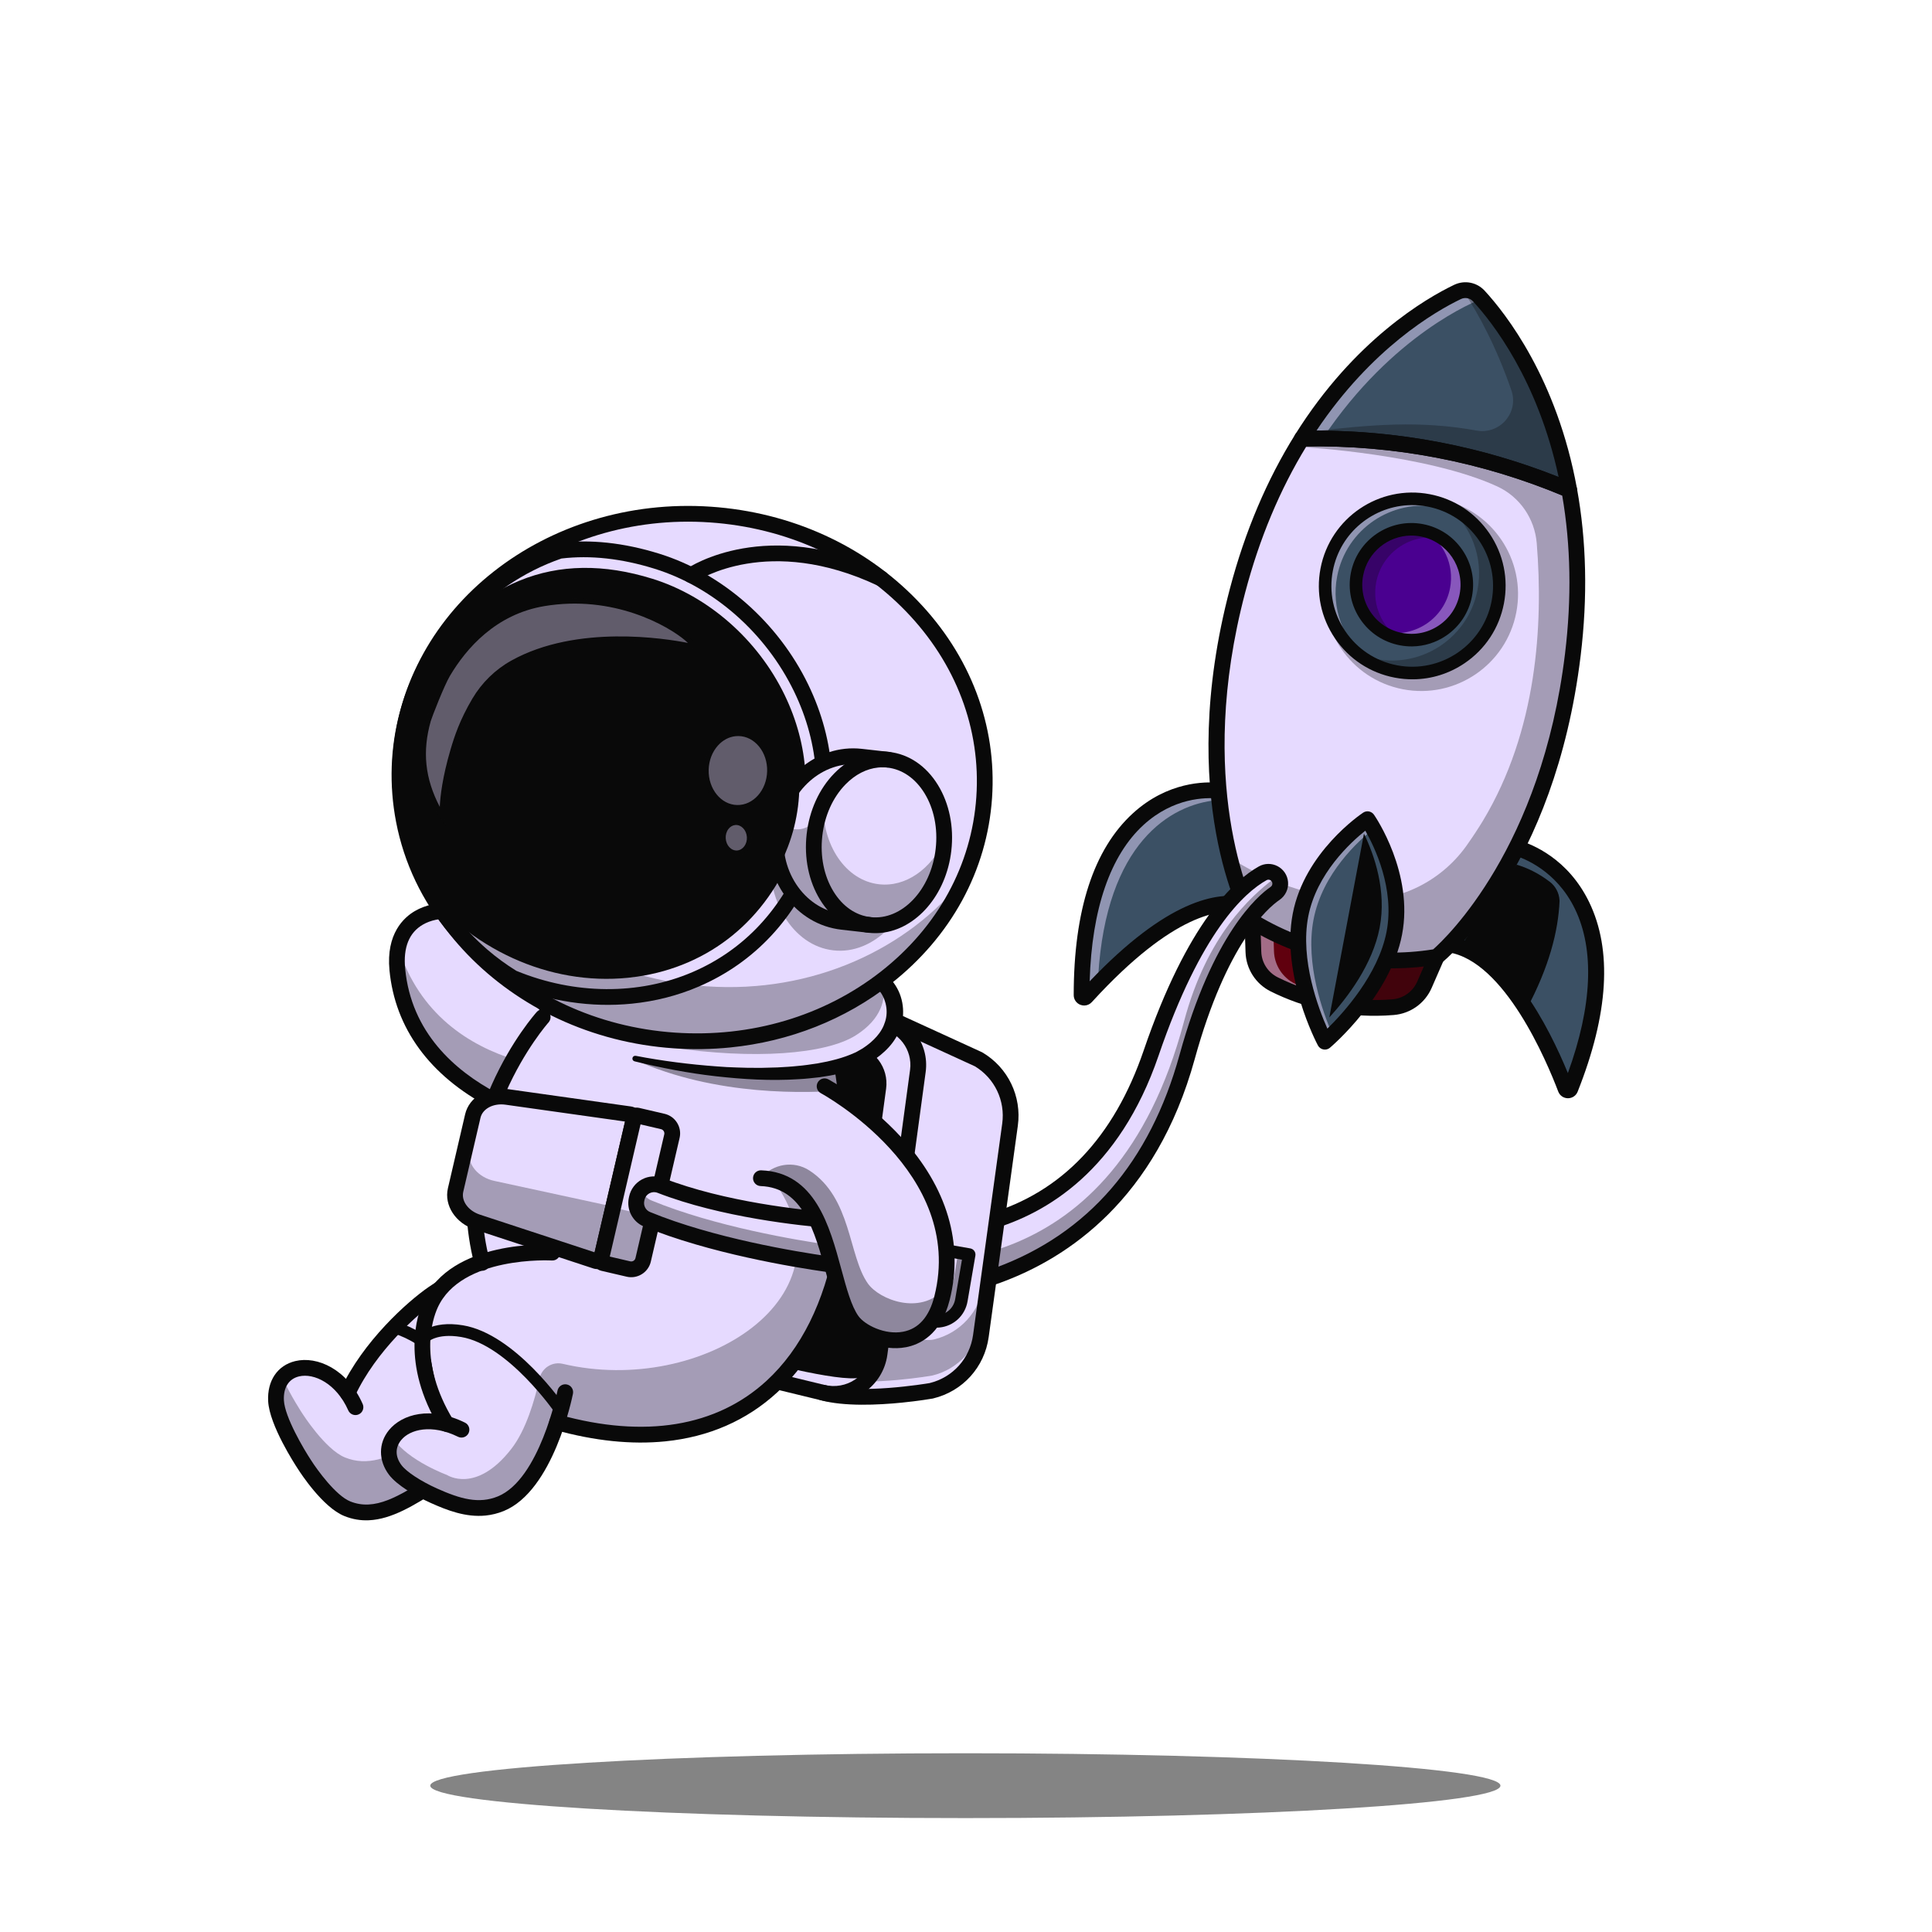 <svg xmlns="http://www.w3.org/2000/svg" xmlns:xlink="http://www.w3.org/1999/xlink" viewBox="0 0 1500 1500" width="1500" height="1500" preserveAspectRatio="xMidYMid meet" style="width: 100%; height: 100%; transform: translate3d(0px, 0px, 0px); content-visibility: visible;"><defs><clipPath id="__lottie_element_3892"><rect width="1500" height="1500" x="0" y="0"></rect></clipPath></defs><g clip-path="url(#__lottie_element_3892)"><g transform="matrix(0.39,-0.017,0.017,0.39,-74.73,-9.139)" opacity="1" style="display: block;"><g opacity="1" transform="matrix(1,0,0,1,0,0)"><g opacity="1" transform="matrix(1,0,0,1,968.922,2823.845)"><g opacity="1" transform="matrix(1,0,0,1,0,0)"><path fill="rgb(230,218,255)" fill-opacity="1" d=" M-351.531,15.224 C-351.112,60.189 -300.421,144.568 -300.421,144.568 C-300.421,144.568 -258.284,217.915 -219.463,235.684 C-175.685,255.723 -132.186,240.363 -84.708,215.227 C-84.708,215.227 -84.499,215.122 -84.499,215.122 C-84.499,215.122 351.535,14.491 351.535,14.491 C351.535,14.491 351.535,-210.718 351.535,-210.718 C351.535,-210.718 160.504,-236.342 160.504,-236.342 C160.504,-236.342 122.766,-244.721 122.766,-244.721 C122.766,-244.721 75.916,-251.144 -30.841,-183.976 C-68.405,-160.341 -159.941,-81.06 -210.945,2.761 C-260.518,-70.237 -352.299,-62.767 -351.531,15.224z"></path></g></g></g></g><g transform="matrix(0.39,-0.017,0.017,0.39,-74.73,-9.139)" opacity="0.3" style="display: block;"><g opacity="1" transform="matrix(1,0,0,1,0,0)"><g opacity="1" transform="matrix(1,0,0,1,968.922,2902.546)"><g opacity="1" transform="matrix(1,0,0,1,0,0)"><path fill="rgb(9,9,9)" fill-opacity="1" d=" M-351.53,-63.478 C-351.111,-18.514 -300.421,65.866 -300.421,65.866 C-300.421,65.866 -258.284,139.214 -219.463,156.983 C-175.685,177.022 -132.186,161.661 -84.708,136.525 C-84.708,136.525 -84.499,136.421 -84.499,136.421 C-84.499,136.421 351.536,-64.211 351.536,-64.211 C351.536,-64.211 351.536,-166.185 351.536,-166.185 C351.536,-166.185 -84.499,34.447 -84.499,34.447 C-84.499,34.447 -84.708,34.551 -84.708,34.551 C-132.186,59.686 -175.685,75.048 -219.463,55.009 C-258.284,37.239 -300.421,-36.108 -300.421,-36.108 C-300.421,-36.108 -321.682,-71.472 -336.798,-108.617 C-346.119,-98.109 -351.74,-82.993 -351.53,-63.478z"></path></g></g></g></g><g transform="matrix(0.39,-0.017,0.017,0.39,-74.73,-9.139)" opacity="1" style="display: block;"><g opacity="1" transform="matrix(1,0,0,1,0,0)"><g opacity="1" transform="matrix(1,0,0,1,835.487,2922.36)"><g opacity="1" transform="matrix(1,0,0,1,0,0)"><path fill="rgb(9,9,9)" fill-opacity="1" d=" M-44.14,162.064 C-60.217,162.064 -76.317,158.881 -92.555,151.444 C-134.72,132.135 -176.005,61.822 -180.573,53.868 C-185.832,45.123 -233.322,-35.28 -233.786,-83.132 C-234.181,-124.006 -212.143,-153.701 -176.271,-160.632 C-132.624,-169.065 -73.915,-140.461 -46.21,-69.467 C-43.061,-61.396 -47.05,-52.301 -55.119,-49.152 C-63.21,-46.002 -72.284,-49.997 -75.433,-58.061 C-96.673,-112.485 -140.18,-135.654 -170.319,-129.831 C-190.964,-125.842 -202.665,-108.932 -202.418,-83.434 C-202.093,-50.05 -167.016,15.526 -153.527,37.977 C-142.326,57.442 -107.521,110.089 -79.494,122.923 C-31.362,144.959 17.792,116.874 80.011,81.295 C119.369,58.79 163.981,33.279 213.859,19.263 C222.196,16.919 230.858,21.78 233.202,30.12 C235.546,38.46 230.685,47.12 222.345,49.464 C176.193,62.433 135.214,85.868 95.585,108.529 C47.792,135.858 1.959,162.061 -44.14,162.064z"></path></g></g></g></g><g transform="matrix(0.39,-0.017,0.017,0.39,-74.73,-9.139)" opacity="1" style="display: block;"><g opacity="1" transform="matrix(1,0,0,1,0,0)"><g opacity="1" transform="matrix(1,0,0,1,926.02,2704.323)"><g opacity="1" transform="matrix(1,0,0,1,0,0)"><path fill="rgb(9,9,9)" fill-opacity="1" d=" M-165.682,141.079 C-168.116,141.079 -170.581,140.513 -172.891,139.314 C-180.581,135.327 -183.582,125.859 -179.593,118.169 C-130.523,23.545 -38.24,-51.35 3.701,-77.732 C112.175,-145.967 162.412,-141.491 167.8,-140.749 C176.381,-139.575 182.388,-131.665 181.211,-123.081 C180.049,-114.597 172.282,-108.601 163.825,-109.634 C162.375,-109.734 117.749,-112.414 20.405,-51.179 C-19.038,-26.367 -105.779,43.977 -151.746,132.612 C-154.537,137.993 -160.013,141.079 -165.682,141.079z"></path></g></g></g></g><g transform="matrix(0.39,-0.017,0.017,0.39,-74.73,-9.139)" opacity="1" style="display: block;"><g opacity="1" transform="matrix(1,0,0,1,0,0)"><g opacity="1" transform="matrix(1,0,0,1,911.606,2744.405)"><g opacity="1" transform="matrix(1,0,0,1,0,0)"><path fill="rgb(9,9,9)" fill-opacity="1" d=" M52.832,52.838 C48.845,52.838 44.956,50.812 42.746,47.15 C42.292,46.405 9.929,-5.748 -56.836,-30.018 C-62.942,-32.24 -66.094,-38.988 -63.875,-45.094 C-61.653,-51.2 -54.893,-54.339 -48.799,-52.132 C26.24,-24.854 61.441,32.579 62.903,35.011 C66.25,40.58 64.448,47.809 58.882,51.156 C56.985,52.296 54.895,52.838 52.832,52.838z"></path></g></g></g></g><g transform="matrix(0.39,-0.009,0.009,0.39,-39.115,-16.247)" opacity="1" style="display: block;"><g opacity="1" transform="matrix(1,0,0,1,0,0)"><g opacity="1" transform="matrix(1,0,0,1,1177.808,2148.373)"><g opacity="1" transform="matrix(1,0,0,1,0,0)"><path fill="rgb(230,218,255)" fill-opacity="1" d=" M21.792,169.906 C21.792,169.906 -312.921,111.838 -332.493,-157.17 C-341.795,-285.021 -215.914,-285.021 -176.351,-256.015 C-107.736,-205.709 -50.47,-4.486 84.796,-43.664 C84.796,-43.664 332.982,-28.275 332.982,-28.275 C332.982,-28.275 142.649,271.713 142.649,271.713 C142.649,271.713 21.792,169.906 21.792,169.906z"></path></g></g></g><g opacity="1" transform="matrix(1,0,0,1,0,0)"><g opacity="1" transform="matrix(1,0,0,1,1177.807,2148.338)"><g opacity="1" transform="matrix(1,0,0,1,0,0)"><path fill="rgb(9,9,9)" fill-opacity="1" d=" M142.652,274.247 C142.066,274.247 141.494,274.041 141.04,273.658 C141.04,273.658 20.689,172.279 20.689,172.279 C12.52,170.758 -67.783,154.992 -149.231,109.462 C-228.347,65.238 -324.795,-16.883 -334.985,-156.954 C-339.519,-219.261 -312.287,-247.934 -288.642,-261.017 C-251.264,-281.698 -199.634,-276.156 -174.873,-257.997 C-152.61,-241.674 -131.486,-209.669 -109.123,-175.785 C-60.891,-102.704 -6.215,-19.853 84.102,-46.032 C84.378,-46.11 84.661,-46.139 84.951,-46.124 C84.951,-46.124 333.137,-30.736 333.137,-30.736 C334.021,-30.682 334.81,-30.164 335.21,-29.376 C335.613,-28.59 335.569,-27.648 335.095,-26.901 C335.095,-26.901 144.763,273.087 144.763,273.087 C144.375,273.695 143.745,274.107 143.032,274.217 C142.905,274.237 142.779,274.247 142.652,274.247z M-233.882,-269.096 C-251.821,-269.096 -270.515,-265.333 -286.223,-256.642 C-308.589,-244.266 -334.341,-216.986 -330,-157.316 C-319.973,-19.518 -224.902,61.407 -146.911,105.03 C-62.138,152.447 21.387,167.333 22.219,167.477 C22.656,167.553 23.065,167.742 23.404,168.028 C23.404,168.028 142.073,267.992 142.073,267.992 C142.073,267.992 328.606,-26.007 328.606,-26.007 C328.606,-26.007 85.073,-41.107 85.073,-41.107 C72.927,-37.628 61.412,-36.019 50.474,-36.019 C-22.878,-36.009 -70.557,-108.275 -113.296,-173.031 C-135.405,-206.532 -156.289,-238.173 -177.827,-253.964 C-190.578,-263.312 -211.648,-269.096 -233.882,-269.096z"></path></g></g></g></g><g transform="matrix(0.39,-0.009,0.009,0.39,-39.115,-16.247)" opacity="0.3" style="display: block;"><g opacity="1" transform="matrix(1,0,0,1,0,0)"><g opacity="1" transform="matrix(1,0,0,1,1177.804,2183.674)"><g opacity="1" transform="matrix(1,0,0,1,0,0)"><path fill="rgb(9,9,9)" fill-opacity="1" d=" M332.985,-63.584 C332.985,-63.584 142.645,236.395 142.645,236.395 C142.645,236.395 21.791,134.598 21.791,134.598 C21.791,134.598 -312.931,76.524 -332.498,-192.477 C-333.714,-209.26 -332.616,-223.808 -329.636,-236.395 C-251.72,34.135 67.317,18.92 67.317,18.92 C67.317,18.92 133.313,134.598 133.313,134.598 C133.313,134.598 261.853,-67.976 261.853,-67.976 C261.853,-67.976 332.985,-63.584 332.985,-63.584z"></path></g></g></g></g><g transform="matrix(0.39,-0.009,0.009,0.39,-39.115,-16.247)" opacity="1" style="display: block;"><g opacity="1" transform="matrix(1,0,0,1,0,0)"><g opacity="1" transform="matrix(1,0,0,1,1053.72,2097.407)"><g opacity="1" transform="matrix(1,0,0,1,0,0)"><path fill="rgb(9,9,9)" fill-opacity="1" d=" M145.898,236.56 C145.007,236.56 144.106,236.485 143.198,236.326 C139.673,235.716 55.879,220.789 -31.577,171.902 C-149.089,106.213 -215.645,10.439 -224.051,-105.066 C-229.354,-177.976 -193.052,-209.387 -170.94,-221.621 C-127.781,-245.505 -70.924,-238.181 -42.989,-217.698 C-18.822,-199.978 2.935,-167.017 25.967,-132.117 C73.931,-59.449 123.532,15.698 204.521,-7.764 C212.824,-10.176 221.54,-5.383 223.95,2.94 C226.36,11.26 221.567,19.958 213.247,22.368 C199.639,26.311 186.745,28.121 174.531,28.123 C94.128,28.13 42.436,-50.212 -0.215,-114.836 C-21.653,-147.321 -41.904,-178.005 -61.538,-192.4 C-79.033,-205.232 -123.34,-212.107 -155.752,-194.172 C-183.389,-178.882 -195.843,-149.665 -192.762,-107.341 C-174.293,146.507 145.334,204.859 148.559,205.418 C157.094,206.897 162.815,215.017 161.333,223.552 C160.01,231.179 153.383,236.56 145.898,236.56z"></path></g></g></g></g><g transform="matrix(0.39,-0.004,0.004,0.39,-55.853,-20.172)" opacity="1" style="display: block;"><g opacity="1" transform="matrix(1,0,0,1,0,0)"><g opacity="1" transform="matrix(1,0,0,1,2799.847,2000.289)"><g opacity="1" transform="matrix(1,0,0,1,0,0)"><path fill="rgb(96,0,14)" fill-opacity="1" d=" M182.993,-13.258 C182.993,-13.258 158.133,42.182 158.133,42.182 C146.887,67.263 122.778,84.143 95.363,86.132 C95.363,86.132 95.363,86.132 95.363,86.132 C13.725,92.054 -67.978,75.523 -140.893,38.331 C-140.893,38.331 -140.893,38.33 -140.893,38.33 C-165.379,25.84 -181.029,0.915 -181.641,-26.565 C-181.641,-26.565 -182.993,-87.307 -182.993,-87.307"></path></g></g></g></g><g transform="matrix(0.39,-0.004,0.004,0.39,-1138.817,-789.642)" opacity="0.5" style="display: block;"><g opacity="1" transform="matrix(1,0,0,1,0,0)"><g opacity="1" transform="matrix(1,0,0,1,2757.252,2000.273)"><g opacity="1" transform="matrix(1,0,0,1,2757.252,2000.273)"><g opacity="1" transform="matrix(1,0,0,1,0,0)"><path fill="rgb(230,218,255)" fill-opacity="1" d=" M-58.297,38.347 C-58.297,38.347 -58.297,38.347 -58.297,38.347 C-82.784,25.857 -98.434,0.932 -99.047,-26.548 C-99.047,-26.548 -100.262,-81.194 -100.262,-81.194 C-100.262,-81.194 -130.399,-87.291 -130.399,-87.291 C-130.399,-87.291 -129.047,-26.548 -129.047,-26.548 C-128.434,0.932 -112.784,25.857 -88.297,38.347 C-88.297,38.347 -88.297,38.347 -88.297,38.347 C-20.611,72.873 54.65,89.56 130.399,87.043 C64.884,84.835 0.441,68.308 -58.297,38.347z"></path></g></g></g></g></g><g transform="matrix(0.39,-0.004,0.004,0.39,-55.853,-20.172)" opacity="0.35" style="display: block;"><g opacity="1" transform="matrix(1,0,0,1,0,0)"><g opacity="1" transform="matrix(1,0,0,1,2799.846,2000.279)"><g opacity="1" transform="matrix(1,0,0,1,0,0)"><path fill="rgb(9,9,9)" fill-opacity="1" d=" M-182.993,-87.297 C-182.993,-87.297 -182.564,-67.989 -182.564,-67.989 C-182.564,-67.989 87.993,-13.247 87.993,-13.247 C87.993,-13.247 63.135,42.192 63.135,42.192 C53.504,63.667 34.431,79.096 11.941,84.347 C39.524,87.503 67.442,88.167 95.364,86.142 C95.364,86.142 95.364,86.142 95.364,86.142 C122.778,84.154 146.887,67.273 158.135,42.192 C158.135,42.192 182.993,-13.247 182.993,-13.247 C182.993,-13.247 -182.993,-87.297 -182.993,-87.297z"></path></g></g></g></g><g transform="matrix(0.39,-0.004,0.004,0.39,-55.853,-20.172)" opacity="1" style="display: block;"><g opacity="1" transform="matrix(1,0,0,1,0,0)"><g opacity="1" transform="matrix(1,0,0,1,2438.274,1856.055)"><g opacity="1" transform="matrix(1,0,0,1,0,0)"><path fill="rgb(59,80,100)" fill-opacity="1" d=" M113.794,-204.15 C17.858,-214.158 -159.309,-150.038 -162.963,199.991 C-163.011,204.583 -157.358,206.86 -154.22,203.507 C-120.083,167.032 38.976,-5.561 162.964,24.437"></path></g></g></g></g><g transform="matrix(0.39,-0.004,0.004,0.39,-1001.401,-732.799)" opacity="0.5" style="display: block;"><g opacity="1" transform="matrix(1,0,0,1,0,0)"><g opacity="1" transform="matrix(1,0,0,1,2406.354,1851.056)"><g opacity="1" transform="matrix(1,0,0,1,2406.354,1851.056)"><g opacity="1" transform="matrix(1,0,0,1,0,0)"><path fill="rgb(230,218,255)" fill-opacity="1" d=" M-98.44,168.309 C-113.795,183.627 -125.526,196.268 -132.299,203.499 C-135.451,206.864 -141.073,204.589 -141.037,199.993 C-137.391,-150.046 39.779,-214.16 135.722,-204.151 C135.722,-204.151 141.037,-179.395 141.037,-179.395 C48.778,-171.709 -79.79,-96.301 -98.44,168.309z"></path></g></g></g></g></g><g transform="matrix(0.39,-0.004,0.004,0.39,-55.853,-20.172)" opacity="1" style="display: block;"><g opacity="1" transform="matrix(1,0,0,1,0,0)"><g opacity="1" transform="matrix(1,0,0,1,2438.277,1856.08)"><g opacity="1" transform="matrix(1,0,0,1,0,0)"><path fill="rgb(9,9,9)" fill-opacity="1" d=" M-157.838,220.778 C-160.445,220.778 -163.077,220.285 -165.621,219.267 C-173.624,216.057 -178.742,208.414 -178.649,199.801 C-176.886,30.819 -135.88,-90.631 -56.764,-161.175 C12.616,-223.038 86.781,-222.762 115.419,-219.774 C124.037,-218.876 130.291,-211.161 129.393,-202.545 C128.495,-193.929 120.727,-187.655 112.167,-188.573 C87.646,-191.129 24.154,-191.3 -35.885,-137.76 C-102.921,-77.987 -140.988,29.02 -146.608,172.724 C8.485,13.151 109.017,-4.774 166.649,9.166 C175.072,11.205 180.243,19.682 178.207,28.102 C176.171,36.53 167.645,41.698 159.276,39.657 C116.986,29.42 21.722,38.271 -141.144,212.458 C-141.144,212.458 -142.775,214.201 -142.775,214.201 C-146.784,218.491 -152.237,220.778 -157.838,220.778z"></path></g></g></g></g><g transform="matrix(0.39,-0.004,0.004,0.39,-55.853,-20.172)" opacity="1" style="display: block;"><g opacity="1" transform="matrix(1,0,0,1,0,0)"><g opacity="1" transform="matrix(1,0,0,1,3154.305,2013.559)"><g opacity="1" transform="matrix(1,0,0,1,0,0)"><path fill="rgb(21,239,8)" fill-opacity="1" d=" M-11.201,-242.07 C81.08,-213.996 224.66,-84.979 91.954,238.939 C90.213,243.189 84.119,243.089 82.531,238.779 C65.258,191.902 -19.792,-30.08 -145.69,-50.642"></path></g></g></g><g opacity="1" transform="matrix(1,0,0,1,0,0)"><g opacity="1" transform="matrix(1,0,0,1,3154.191,2013.559)"><g opacity="1" transform="matrix(1,0,0,1,0,0)"><path fill="rgb(9,9,9)" fill-opacity="1" d=" M87.385,244.57 C87.341,244.57 87.293,244.568 87.244,244.568 C84.104,244.512 81.379,242.578 80.3,239.643 C50.73,159.387 -30.51,-29.317 -145.984,-48.174 C-147.346,-48.399 -148.269,-49.683 -148.044,-51.045 C-147.824,-52.412 -146.511,-53.332 -145.173,-53.11 C-27.107,-33.825 55.12,156.836 84.988,237.915 C85.545,239.419 86.927,239.561 87.337,239.568 C87.625,239.583 89.144,239.485 89.754,237.988 C150.13,90.622 159.446,-34.861 116.692,-124.895 C78.777,-204.744 14.192,-231.768 -11.814,-239.678 C-13.137,-240.081 -13.879,-241.477 -13.479,-242.798 C-13.079,-244.116 -11.702,-244.861 -10.359,-244.463 C16.286,-236.358 82.44,-208.689 121.209,-127.039 C164.583,-35.701 155.306,91.179 94.383,239.885 C93.211,242.744 90.476,244.57 87.385,244.57z"></path></g></g></g></g><g transform="matrix(0.39,-0.004,0.004,0.39,-55.853,-20.172)" opacity="1" style="display: block;"><g opacity="1" transform="matrix(1,0,0,1,0,0)"><g opacity="1" transform="matrix(1,0,0,1,3154.305,2013.558)"><g opacity="1" transform="matrix(1,0,0,1,0,0)"><path fill="rgb(59,80,100)" fill-opacity="1" d=" M91.972,238.941 C90.199,243.178 84.128,243.074 82.535,238.764 C73.677,214.768 47.045,144.811 6.236,79.521 C-32.299,17.807 -83.542,-39.732 -144.351,-50.388 C-144.785,-50.478 -145.261,-50.535 -145.695,-50.624 C-145.695,-50.624 -144.887,-51.788 -144.887,-51.788 C-144.887,-51.788 -11.218,-242.058 -11.218,-242.058 C14.686,-234.177 44.637,-218.35 71.367,-192.451 C139.921,-126.216 187.411,5.913 91.972,238.941z"></path></g></g></g></g><g transform="matrix(0.39,-0.004,0.004,0.39,-1283.424,-768.528)" opacity="1" style="display: block;"><g opacity="1" transform="matrix(1,0,0,1,0,0)"><g opacity="1" transform="matrix(1,0,0,1,3128.553,1949.789)"><g opacity="1" transform="matrix(1,0,0,1,3128.553,1949.789)"><g opacity="1" transform="matrix(1,0,0,1,0,0)"><path fill="rgb(9,9,9)" fill-opacity="1" d=" M80.372,-108.33 C58.304,-125.724 35.139,-137.021 14.532,-143.29 C14.532,-143.29 -99.164,18.55 -99.164,18.55 C-46.84,36.674 -2.364,88.275 31.989,143.29 C76.459,61.809 95.961,-9.302 99.164,-70.117 C99.129,-70.793 99.092,-71.467 99.054,-72.141 C98.248,-86.289 91.501,-99.558 80.372,-108.33z"></path></g></g></g></g></g><g transform="matrix(0.39,-0.004,0.004,0.39,-55.853,-20.172)" opacity="1" style="display: block;"><g opacity="1" transform="matrix(1,0,0,1,0,0)"><g opacity="1" transform="matrix(1,0,0,1,3154.447,2013.557)"><g opacity="1" transform="matrix(1,0,0,1,0,0)"><path fill="rgb(9,9,9)" fill-opacity="1" d=" M87.139,257.756 C87.007,257.756 86.881,257.756 86.749,257.754 C78.131,257.598 70.646,252.278 67.672,244.202 C45.226,183.279 -36.689,-16.922 -148.364,-35.159 C-156.914,-36.555 -162.709,-44.619 -161.313,-53.169 C-159.921,-61.719 -151.904,-67.532 -143.305,-66.121 C-29.907,-47.601 50.445,115.476 87.247,207.673 C137.169,74.851 143.209,-37.774 104.527,-119.236 C67.867,-196.443 3.076,-221.287 -15.908,-227.063 C-24.194,-229.583 -28.871,-238.345 -26.347,-246.633 C-23.827,-254.917 -15.092,-259.592 -6.777,-257.075 C21.543,-248.459 91.837,-219.092 132.867,-132.693 C178.516,-36.555 169.586,90.479 106.329,244.888 C103.106,252.742 95.601,257.756 87.139,257.756z"></path></g></g></g></g><g transform="matrix(0.39,-0.004,0.004,0.39,-55.853,-20.172)" opacity="1" style="display: block;"><g opacity="1" transform="matrix(1,0,0,1,0,0)"><g opacity="1" transform="matrix(1,0,0,1,2909.779,1323.688)"><g opacity="1" transform="matrix(1,0,0,1,0,0)"><path fill="rgb(230,218,255)" fill-opacity="1" d=" M73.06,663.344 C73.06,663.344 294.511,488.857 350.345,64.762 C415.893,-433.109 152.312,-669.803 152.312,-669.803 C152.312,-669.803 -182.55,-554.192 -315.703,-69.999 C-429.125,342.444 -292.925,589.294 -292.925,589.294 C-292.925,589.294 -292.925,589.294 -292.925,589.294 C-183.703,656.93 -53.864,683.201 73.06,663.344 C73.06,663.344 73.06,663.344 73.06,663.344z"></path></g></g></g><g opacity="1" transform="matrix(1,0,0,1,0,0)"><g opacity="1" transform="matrix(1,0,0,1,2909.885,1323.683)"><g opacity="1" transform="matrix(1,0,0,1,0,0)"><path fill="rgb(9,9,9)" fill-opacity="1" d=" M-10.023,672.298 C-109.915,672.298 -208.534,644.564 -294.349,591.427 C-294.71,591.2 -295.013,590.885 -295.218,590.509 C-296.585,588.031 -430.614,338.041 -318.221,-70.658 C-249.276,-321.364 -125.349,-471.518 -33.533,-553.334 C66.047,-642.067 150.543,-671.869 151.388,-672.16 C152.238,-672.46 153.2,-672.265 153.874,-671.657 C154.538,-671.061 220.807,-610.755 278.058,-490.289 C330.851,-379.215 386.657,-192.697 352.717,65.094 C297.39,485.336 76.726,663.561 74.504,665.311 C74.167,665.577 73.767,665.751 73.342,665.819 C45.622,670.155 17.751,672.298 -10.023,672.298z M-291.141,587.528 C-182.796,654.427 -53.904,680.507 71.906,660.983 C83.664,651.322 293.991,472.856 347.756,64.44 C381.521,-191.998 326.1,-377.462 273.664,-487.894 C220.861,-599.085 160.437,-658.588 151.623,-666.923 C140.266,-662.668 61.457,-631.336 -30.413,-549.415 C-121.653,-468.058 -244.813,-318.722 -313.397,-69.33 C-422.626,327.862 -298.221,574.056 -291.141,587.528z M72.956,663.348 C72.956,663.348 73.005,663.348 73.005,663.348 C73.005,663.348 72.956,663.348 72.956,663.348z"></path></g></g></g></g><g transform="matrix(0.39,-0.004,0.004,0.39,-55.853,-20.172)" opacity="0.3" style="display: block;"><g opacity="1" transform="matrix(1,0,0,1,0,0)"><g opacity="1" transform="matrix(1,0,0,1,2916.387,1442.998)"><g opacity="1" transform="matrix(1,0,0,1,0,0)"><path fill="rgb(9,9,9)" fill-opacity="1" d=" M309.021,-508.547 C313.726,-482.343 317.478,-454.767 320.144,-425.912 C320.144,-425.912 261.113,-490.498 261.113,-490.498 C261.113,-490.498 231.113,-550.498 231.113,-550.498 C231.113,-550.498 228.613,-542.998 228.613,-542.998 C228.613,-542.998 242.229,-499.088 255.083,-428.292 C255.083,-428.292 193.613,-437.998 193.613,-437.998 C193.613,-437.998 -91.387,-497.998 -91.387,-497.998 C-91.387,-497.998 -186.387,-472.998 -186.387,-472.998 C-186.387,-472.998 57.99,-456.508 196.74,-390.984 C241.228,-369.975 270.683,-326.132 274.161,-277.055 C285.695,-114.323 270.935,96.062 161.621,273.876 C159.321,277.559 157.031,281.175 154.748,284.716 C154.606,284.935 154.47,285.154 154.328,285.372 C151.523,289.716 148.739,293.915 145.966,298.045 C143.788,301.265 141.641,304.495 139.397,307.69 C135.63,313.138 131.894,318.425 128.222,323.475 C73.688,398.453 -17.191,438.931 -109.261,428.051 C-109.749,427.993 -110.235,427.935 -110.723,427.876 C-187.647,418.572 -262.266,392.669 -329.151,351.267 C-329.151,351.267 -340.647,330.401 -354.209,290.701 C-334.446,406.715 -299.551,469.992 -299.551,469.992 C-232.666,511.393 -158.047,537.297 -81.123,546.601 C-32.388,552.496 17.263,551.748 66.455,544.047 C66.455,544.047 287.915,369.552 343.735,-54.563 C368.505,-242.795 346.284,-393.681 309.021,-508.547z M320.283,-424.393 C321.411,-411.991 322.326,-399.345 323.017,-386.452 C323.017,-386.452 320.283,-424.393 320.283,-424.393z"></path></g></g></g></g><g transform="matrix(0.39,-0.004,0.004,0.39,-55.853,-20.172)" opacity="1" style="display: block;"><g opacity="1" transform="matrix(1,0,0,1,0,0)"><g opacity="1" transform="matrix(1,0,0,1,2990.72,857.097)"><g opacity="1" transform="matrix(1,0,0,1,0,0)"><path fill="rgb(59,80,100)" fill-opacity="1" d=" M265.503,203.204 C98.076,130.402 -82.908,93.784 -265.503,95.766 C-115.488,-138.7 71.378,-203.204 71.378,-203.204 C71.378,-203.204 218.435,-71.138 265.503,203.204z"></path></g></g></g></g><g transform="matrix(0.39,-0.004,0.004,0.39,-1192.106,-322.361)" opacity="0.5" style="display: block;"><g opacity="1" transform="matrix(1,0,0,1,0,0)"><g opacity="1" transform="matrix(1,0,0,1,2905.692,803.522)"><g opacity="1" transform="matrix(1,0,0,1,2905.692,803.522)"><g opacity="1" transform="matrix(1,0,0,1,0,0)"><path fill="rgb(230,218,255)" fill-opacity="1" d=" M180.475,-124.292 C165.756,-141.222 156.407,-149.629 156.407,-149.629 C156.407,-149.629 -30.46,-85.125 -180.475,149.341 C-166.657,149.191 -152.85,149.338 -139.054,149.629 C1.893,-55.991 167.335,-119.501 180.475,-124.292z"></path></g></g></g></g></g><g transform="matrix(0.39,-0.004,0.004,0.39,-55.853,-20.172)" opacity="0.3" style="display: block;"><g opacity="1" transform="matrix(1,0,0,1,0,0)"><g opacity="1" transform="matrix(1,0,0,1,2990.722,857.109)"><g opacity="1" transform="matrix(1,0,0,1,0,0)"><path fill="rgb(9,9,9)" fill-opacity="1" d=" M265.511,203.209 C98.075,130.385 -82.903,93.763 -265.511,95.771 C-262.78,91.48 -260.015,87.233 -257.22,83.068 C-126.138,68.69 -29.069,61.874 82.404,83.286 C128.41,92.123 167.324,48.479 152.523,4.032 C124.645,-79.686 89.082,-149.413 56.986,-197.408 C66.24,-201.424 71.393,-203.209 71.393,-203.209 C71.393,-203.209 218.433,-71.155 265.511,203.209z"></path></g></g></g></g><g transform="matrix(0.39,-0.004,0.004,0.39,-55.853,-20.172)" opacity="1" style="display: block;"><g opacity="1" transform="matrix(1,0,0,1,0,0)"><g opacity="1" transform="matrix(1,0,0,1,2990.722,860.462)"><g opacity="1" transform="matrix(1,0,0,1,0,0)"><path fill="rgb(9,9,9)" fill-opacity="1" d=" M265.503,215.526 C263.384,215.526 261.255,215.097 259.248,214.225 C92.754,141.825 -83.662,106.095 -265.332,108.085 C-265.391,108.087 -265.449,108.087 -265.503,108.087 C-271.201,108.087 -276.455,104.996 -279.219,100.006 C-282.017,94.967 -281.821,88.803 -278.716,83.949 C-158.999,-103.165 -15.537,-184.351 40.586,-210.572 C61.455,-220.325 85.855,-215.392 101.299,-198.285 C142.808,-152.308 243.399,-21.739 280.962,197.189 C281.939,202.868 279.717,208.625 275.186,212.182 C272.374,214.387 268.955,215.526 265.503,215.526z M-236.309,76.72 C-70.391,78.549 91.147,111.237 244.702,174.042 C205.171,-19.63 115.87,-135.331 78.018,-177.262 C71.875,-184.066 62.168,-186.024 53.867,-182.152 C2.681,-158.236 -124.6,-86.356 -236.309,76.72z"></path></g></g></g></g><g transform="matrix(0.39,-0.004,0.004,0.39,-55.853,-20.172)" opacity="1" style="display: block;"><g opacity="1" transform="matrix(1,0,0,1,0,0)"><g opacity="1" transform="matrix(1,0,0,1,2909.582,1473.154)"><g opacity="1" transform="matrix(1,0,0,1,0,0)"><path fill="rgb(9,9,9)" fill-opacity="1" d=" M-9.905,536.057 C-46.604,536.057 -83.24,532.386 -119.514,525.047 C-184.016,511.998 -245.075,487.817 -300.998,453.176 C-303.283,451.757 -305.168,449.775 -306.472,447.417 C-312.156,437.109 -444.431,190.203 -330.617,-223.606 C-299.494,-336.785 -254.728,-439.45 -197.575,-528.747 C-194.723,-533.2 -189.821,-535.918 -184.533,-535.974 C1.39,-538.047 182.2,-501.433 352.722,-427.312 C357.605,-425.261 361.218,-420.84 362.136,-415.498 C380.08,-311.003 381.413,-199.011 366.096,-82.639 C310.085,342.866 92.195,518.923 82.947,526.211 C80.833,527.876 78.323,528.97 75.662,529.385 C47.215,533.836 18.635,536.057 -9.905,536.057z M73.24,513.889 C73.24,513.889 73.289,513.889 73.289,513.889 C73.289,513.889 73.24,513.889 73.24,513.889z M73.24,513.889 C73.24,513.889 73.289,513.889 73.289,513.889 C73.289,513.889 73.24,513.889 73.24,513.889z M-280.779,428.777 C-229.041,460.239 -172.717,482.278 -113.293,494.299 C-53.884,506.318 6.585,507.916 66.526,499.046 C92.918,476.204 284.285,298.494 334.993,-86.731 C349.49,-196.868 348.689,-302.819 332.615,-401.816 C171.013,-470.852 0.036,-505.49 -175.691,-504.67 C-228.982,-419.712 -270.915,-322.397 -300.373,-215.285 C-403.41,159.351 -296.209,397.473 -280.779,428.777z M63.533,501.568 C63.533,501.568 63.533,501.568 63.533,501.568 C63.533,501.568 63.533,501.568 63.533,501.568z"></path></g></g></g></g><g transform="matrix(0.39,-0.004,0.004,0.39,-55.853,-20.172)" opacity="1" style="display: block;"><g opacity="1" transform="matrix(1,0,0,1,0,0)"><g opacity="1" transform="matrix(1,0,0,1,2799.849,2000.289)"><g opacity="1" transform="matrix(1,0,0,1,0,0)"><path fill="rgb(9,9,9)" fill-opacity="1" d=" M62.9,102.992 C-10.269,102.992 -82.559,85.694 -148.023,52.303 C-177.691,37.169 -196.583,7.083 -197.325,-26.215 C-197.325,-26.215 -198.677,-86.957 -198.677,-86.957 C-198.867,-95.617 -192.002,-102.794 -183.345,-102.987 C-183.223,-102.99 -183.106,-102.992 -182.989,-102.992 C-174.488,-102.992 -167.5,-96.197 -167.31,-87.655 C-167.31,-87.655 -165.958,-26.913 -165.958,-26.913 C-165.479,-5.17 -153.14,14.476 -133.765,24.359 C-63.394,60.252 15.463,76.202 94.228,70.487 C115.918,68.915 134.922,55.609 143.818,35.765 C143.818,35.765 168.681,-19.677 168.681,-19.677 C172.221,-27.577 181.503,-31.115 189.413,-27.57 C197.313,-24.025 200.849,-14.745 197.304,-6.84 C197.304,-6.84 172.441,48.6 172.441,48.6 C158.818,78.991 129.716,99.369 96.493,101.776 C85.292,102.589 74.082,102.992 62.9,102.992z"></path></g></g></g></g><g transform="matrix(0.39,-0.004,0.004,0.39,-55.853,-20.172)" opacity="1" style="display: block;"><g opacity="1" transform="matrix(1,0,0,1,0,0)"><g opacity="1" transform="matrix(1,0,0,1,2805.705,1932.801)"><g opacity="1" transform="matrix(1,0,0,1,0,0)"><path fill="rgb(59,80,100)" fill-opacity="1" d=" M93.348,6.31 C69.507,123.987 -47.098,221.023 -47.098,221.023 C-47.098,221.023 -47.37,220.508 -47.812,219.564 C-55.216,204.72 -115.371,79.147 -93.063,-31.371 C-71.629,-137.432 22.306,-207.124 39.602,-219.166 C41.383,-220.397 42.349,-221.023 42.349,-221.023 C42.349,-221.023 117.055,-110.567 93.348,6.31z"></path></g></g></g></g><g transform="matrix(0.39,-0.004,0.004,0.39,-1148.87,-763.228)" opacity="0.5" style="display: block;"><g opacity="1" transform="matrix(1,0,0,1,0,0)"><g opacity="1" transform="matrix(1,0,0,1,2783.693,1932.801)"><g opacity="1" transform="matrix(1,0,0,1,2783.693,1932.801)"><g opacity="1" transform="matrix(1,0,0,1,0,0)"><path fill="rgb(230,218,255)" fill-opacity="1" d=" M-46.052,-21.371 C-27.463,-113.345 45.614,-177.94 75.985,-201.337 C69.188,-213.875 64.361,-221.023 64.361,-221.023 C64.361,-221.023 63.396,-220.397 61.614,-219.166 C44.317,-207.124 -49.616,-137.432 -71.052,-31.371 C-93.359,79.147 -33.205,204.721 -25.8,219.564 C-25.358,220.508 -25.085,221.023 -25.085,221.023 C-25.085,221.023 -19.547,216.413 -10.646,207.994 C-29.157,164.549 -63.852,66.826 -46.052,-21.371z"></path></g></g></g></g></g><g transform="matrix(0.39,-0.004,0.004,0.39,-1161.958,-765.884)" opacity="1" style="display: block;"><g opacity="1" transform="matrix(1,0,0,1,0,0)"><g opacity="1" transform="matrix(1,0,0,1,2817.187,1939.94)"><g opacity="1" transform="matrix(1,0,0,1,2817.187,1939.94)"><g opacity="1" transform="matrix(1,0,0,1,0,0)"><path fill="rgb(9,9,9)" fill-opacity="1" d=" M22.577,-198.479 C22.577,-198.479 -56.515,198.479 -56.515,198.479 C-56.515,198.479 -50.185,166.712 -50.185,166.712 C-13.942,127.909 36.998,62.558 51.866,-10.83 C66.856,-84.722 42.513,-156.01 22.577,-198.479z"></path></g></g></g></g></g><g transform="matrix(0.39,-0.004,0.004,0.39,-55.853,-20.172)" opacity="1" style="display: block;"><g opacity="1" transform="matrix(1,0,0,1,0,0)"><g opacity="1" transform="matrix(1,0,0,1,2805.714,1932.808)"><g opacity="1" transform="matrix(1,0,0,1,0,0)"><path fill="rgb(9,9,9)" fill-opacity="1" d=" M-47.106,236.708 C-48.141,236.708 -49.181,236.606 -50.216,236.396 C-54.874,235.454 -58.854,232.451 -61.037,228.232 C-63.986,222.529 -133.014,87.192 -108.429,-34.5 C-83.785,-156.47 28.993,-231.051 33.778,-234.166 C40.956,-238.839 50.536,-236.888 55.326,-229.808 C58.524,-225.076 133.436,-112.518 108.719,9.435 C84.066,131.115 -32.14,228.974 -37.072,233.08 C-39.914,235.443 -43.473,236.708 -47.106,236.708z M37.718,-198.214 C8.524,-175.453 -60.387,-113.86 -77.677,-28.289 C-95.011,57.5 -59.186,154.884 -41.847,195.021 C-10.27,164.779 60.594,88.984 77.977,3.205 C95.316,-82.349 55.775,-165.88 37.718,-198.214z"></path></g></g></g></g><g transform="matrix(0.39,-0.004,0.004,0.39,-55.853,-20.172)" opacity="0.3" style="display: block;"><g opacity="1" transform="matrix(1,0,0,1,0,0)"><g opacity="1" transform="matrix(1,0,0,1,2959.48,1264.877)"><g opacity="1" transform="matrix(1,0,0,1,0,0)"><path fill="rgb(9,9,9)" fill-opacity="1" d=" M188.962,38.233 C167.847,142.594 66.128,210.077 -38.233,188.962 C-142.594,167.847 -210.077,66.128 -188.962,-38.233 C-167.847,-142.594 -66.128,-210.077 38.233,-188.962 C142.594,-167.847 210.077,-66.128 188.962,38.233z"></path></g></g></g></g><g transform="matrix(0.39,-0.004,0.004,0.39,-55.853,-20.172)" opacity="1" style="display: block;"><g opacity="1" transform="matrix(1,0,0,1,0,0)"><g opacity="1" transform="matrix(1,0,0,1,2941.818,1248.327)"><g opacity="1" transform="matrix(1,0,0,1,0,0)"><path fill="rgb(59,80,100)" fill-opacity="1" d=" M169.925,34.381 C150.937,128.228 59.466,188.913 -34.381,169.925 C-128.228,150.937 -188.913,59.466 -169.925,-34.381 C-150.937,-128.228 -59.466,-188.913 34.381,-169.925 C128.228,-150.937 188.913,-59.466 169.925,34.381z"></path></g></g></g></g><g transform="matrix(0.39,-0.004,0.004,0.39,-1196.204,-490.437)" opacity="0.5" style="display: block;"><g opacity="1" transform="matrix(1,0,0,1,0,0)"><g opacity="1" transform="matrix(1,0,0,1,2911.95,1234.568)"><g opacity="1" transform="matrix(1,0,0,1,2911.95,1234.568)"><g opacity="1" transform="matrix(1,0,0,1,0,0)"><path fill="rgb(230,218,255)" fill-opacity="1" d=" M-120.058,-5.621 C-101.069,-99.468 -9.6,-160.153 84.248,-141.165 C105.994,-136.765 125.928,-128.434 143.533,-117.123 C121.648,-136.165 94.712,-150.001 64.248,-156.165 C-29.6,-175.153 -121.069,-114.468 -140.058,-20.621 C-154.645,51.48 -122.175,122.139 -63.799,159.642 C-109.331,120.025 -132.883,57.761 -120.058,-5.621z"></path></g></g></g></g></g><g transform="matrix(0.39,-0.004,0.004,0.39,-55.853,-20.172)" opacity="0.3" style="display: block;"><g opacity="1" transform="matrix(1,0,0,1,0,0)"><g opacity="1" transform="matrix(1,0,0,1,2972.699,1256.064)"><g opacity="1" transform="matrix(1,0,0,1,0,0)"><path fill="rgb(9,9,9)" fill-opacity="1" d=" M139.029,26.654 C120.04,120.472 28.601,181.193 -65.254,162.2 C-94.764,156.22 -120.995,143.069 -142.504,124.924 C-130.826,130.194 -118.409,134.255 -105.302,136.916 C-11.447,155.909 80.026,95.23 99.019,1.375 C112.032,-62.97 87.556,-126.21 40.655,-165.677 C112.693,-133.149 155.366,-54.131 139.029,26.654z"></path></g></g></g></g><g transform="matrix(0.39,-0.004,0.004,0.39,-55.853,-20.172)" opacity="1" style="display: block;"><g opacity="1" transform="matrix(1,0,0,1,0,0)"><g opacity="1" transform="matrix(1,0,0,1,2941.818,1248.346)"><g opacity="1" transform="matrix(1,0,0,1,0,0)"><path fill="rgb(9,9,9)" fill-opacity="1" d=" M0.384,185.906 C-11.989,185.906 -24.455,184.666 -36.862,182.156 C-85.519,172.312 -127.439,144.107 -154.885,102.735 C-182.331,61.365 -192.024,11.783 -182.175,-36.877 C-161.853,-137.331 -63.591,-202.519 36.863,-182.194 C85.52,-172.35 127.435,-144.145 154.881,-102.773 C182.327,-61.403 192.025,-11.821 182.176,36.839 C172.332,85.501 144.124,127.418 102.752,154.864 C71.932,175.313 36.546,185.906 0.384,185.906z M-0.051,-160.905 C-74.987,-160.905 -142.248,-108.144 -157.673,-31.921 C-166.193,10.196 -157.805,53.108 -134.05,88.914 C-110.295,124.72 -74.021,149.134 -31.902,157.654 C55.002,175.237 140.081,118.831 157.674,31.883 C157.674,31.883 157.674,31.883 157.674,31.883 C166.194,-10.234 157.806,-53.146 134.051,-88.952 C110.296,-124.758 74.016,-149.172 31.902,-157.692 C21.184,-159.86 10.491,-160.905 -0.051,-160.905z"></path></g></g></g></g><g transform="matrix(0.39,-0.004,0.004,0.39,-55.853,-20.172)" opacity="1" style="display: block;"><g opacity="1" transform="matrix(1,0,0,1,0,0)"><g opacity="1" transform="matrix(1,0,0,1,2940.205,1245.896)"><g opacity="1" transform="matrix(1,0,0,1,0,0)"><path fill="rgb(74,0,144)" fill-opacity="1" d=" M108.103,21.873 C96.023,81.577 37.831,120.183 -21.873,108.103 C-81.577,96.023 -120.183,37.831 -108.103,-21.873 C-96.023,-81.577 -37.831,-120.183 21.873,-108.103 C81.577,-96.023 120.183,-37.831 108.103,21.873z"></path></g></g></g><g opacity="1" transform="matrix(1,0,0,1,0,0)"><g opacity="1" transform="matrix(1,0,0,1,2940.205,1245.906)"><g opacity="1" transform="matrix(1,0,0,1,0,0)"><path fill="rgb(247,9,9)" fill-opacity="1" d=" M0.234,112.819 C-7.276,112.819 -14.839,112.067 -22.368,110.544 C-51.899,104.567 -77.334,87.45 -93.989,62.345 C-110.649,37.24 -116.529,7.152 -110.557,-22.379 C-98.218,-83.339 -38.638,-122.904 22.373,-110.565 C51.899,-104.588 77.334,-87.472 93.994,-62.367 C110.649,-37.26 116.529,-7.171 110.557,22.358 C110.557,22.358 108.105,21.862 108.105,21.862 C108.105,21.862 110.557,22.358 110.557,22.358 C104.58,51.889 87.465,77.324 62.358,93.979 C43.652,106.389 22.177,112.819 0.234,112.819z M-0.029,-107.816 C-50.249,-107.816 -95.322,-72.462 -105.654,-21.388 C-111.367,6.832 -105.742,35.59 -89.824,59.582 C-73.906,83.574 -49.595,99.931 -21.372,105.641 C6.851,111.354 35.606,105.732 59.595,89.814 C83.589,73.896 99.946,49.586 105.654,21.366 C105.654,21.366 105.654,21.366 105.654,21.366 C111.367,-6.854 105.742,-35.609 89.824,-59.603 C73.906,-83.595 49.6,-99.954 21.377,-105.662 C14.194,-107.117 7.032,-107.816 -0.029,-107.816z"></path></g></g></g></g><g transform="matrix(0.39,-0.004,0.004,0.39,-1217.592,-495.233)" opacity="0.4" style="display: block;"><g opacity="1" transform="matrix(1,0,0,1,0,0)"><g opacity="1" transform="matrix(1,0,0,1,2966.669,1247.404)"><g opacity="1" transform="matrix(1,0,0,1,2966.669,1247.404)"><g opacity="1" transform="matrix(1,0,0,1,0,0)"><path fill="rgb(230,218,255)" fill-opacity="1" d=" M81.652,20.374 C69.571,80.084 11.375,118.673 -48.335,106.592 C-61.263,103.99 -73.223,99.204 -83.86,92.687 C-82.671,92.979 -81.478,93.235 -80.248,93.495 C-20.538,105.576 37.658,66.988 49.739,7.278 C59.218,-39.503 37.571,-85.338 -0.953,-108.805 C56.675,-95.158 93.473,-38.106 81.652,20.374z"></path></g></g></g></g></g><g transform="matrix(0.39,-0.004,0.004,0.39,-55.853,-20.172)" opacity="0.3" style="display: block;"><g opacity="1" transform="matrix(1,0,0,1,0,0)"><g opacity="1" transform="matrix(1,0,0,1,2919.61,1245.069)"><g opacity="1" transform="matrix(1,0,0,1,0,0)"><path fill="rgb(9,9,9)" fill-opacity="1" d=" M86.082,-89.583 C84.244,-90.028 82.407,-90.473 80.523,-90.849 C20.813,-102.93 -37.383,-64.342 -49.464,-4.632 C-58.571,40.302 -38.941,84.409 -3.21,108.577 C-59.736,94.098 -95.573,37.682 -83.868,-20.144 C-71.791,-79.817 -13.627,-118.447 46.083,-106.366 C60.854,-103.355 74.361,-97.567 86.082,-89.583z"></path></g></g></g></g><g transform="matrix(0.39,-0.004,0.004,0.39,-55.853,-20.172)" opacity="1" style="display: block;"><g opacity="1" transform="matrix(1,0,0,1,0,0)"><g opacity="1" transform="matrix(1,0,0,1,2940.205,1245.906)"><g opacity="1" transform="matrix(1,0,0,1,0,0)"><path fill="rgb(9,9,9)" fill-opacity="1" d=" M0.254,122.821 C-7.92,122.821 -16.153,122.003 -24.351,120.343 C-56.499,113.839 -84.189,95.206 -102.324,67.875 C-120.459,40.543 -126.86,7.787 -120.356,-24.361 C-106.928,-90.723 -42.051,-133.807 24.355,-120.365 C56.499,-113.861 84.189,-95.225 102.324,-67.894 C120.459,-40.562 126.86,-7.806 120.356,24.34 C113.852,56.488 95.22,84.179 67.886,102.314 C47.525,115.822 24.146,122.821 0.254,122.821z M-0.029,-97.816 C-45.586,-97.816 -86.48,-65.74 -95.855,-19.405 C-101.036,6.198 -95.933,32.287 -81.494,54.052 C-67.051,75.82 -44.995,90.66 -19.39,95.841 C6.201,101.029 32.299,95.922 54.067,81.481 C75.835,67.04 90.673,44.987 95.854,19.384 C95.854,19.384 95.854,19.384 95.854,19.384 C106.547,-33.47 72.251,-85.167 19.395,-95.863 C12.881,-97.181 6.377,-97.816 -0.029,-97.816z"></path></g></g></g></g><g transform="matrix(0.39,-0.004,0.004,0.39,-52.652,-25.106)" opacity="1" style="display: block;"><g opacity="1" transform="matrix(1,0,0,1,0,0)"><g opacity="1" transform="matrix(1,0,0,1,2245.463,2244.734)"><g opacity="1" transform="matrix(1,0,0,1,0,0)"><path fill="rgb(230,218,255)" fill-opacity="1" d=" M419.165,-395.977 C417.853,-412.97 399.464,-423.009 384.508,-414.837 C331.807,-386.04 243.202,-298.49 158.798,-59.484 C7.008,370.341 -377.163,283.412 -377.163,283.412 C-377.163,283.412 -419.235,415.638 -419.235,415.638 C-419.235,415.638 79.296,475.934 230.336,-50.831 C294.781,-275.59 377.467,-353.707 408.769,-374.615 C415.848,-379.343 419.82,-387.49 419.165,-395.977 C419.165,-395.977 419.165,-395.977 419.165,-395.977z"></path></g></g></g><g opacity="1" transform="matrix(1,0,0,1,0,0)"><g opacity="1" transform="matrix(1,0,0,1,2245.46,2244.697)"><g opacity="1" transform="matrix(1,0,0,1,0,0)"><path fill="rgb(9,9,9)" fill-opacity="1" d=" M-373.464,420.178 C-401.97,420.178 -419.079,418.213 -419.533,418.159 C-420.275,418.069 -420.935,417.654 -421.34,417.029 C-421.74,416.402 -421.843,415.627 -421.618,414.919 C-421.618,414.919 -379.543,282.693 -379.543,282.693 C-379.152,281.458 -377.897,280.728 -376.608,281.011 C-375.656,281.226 -279.695,302.241 -166.565,270.72 C-62.268,241.653 78.43,160.633 156.443,-60.278 C245.061,-311.213 336.619,-391.482 383.309,-416.995 C391.053,-421.224 400.32,-421.245 408.103,-417.026 C415.906,-412.795 420.974,-404.986 421.658,-396.133 C421.658,-396.133 421.658,-396.133 421.658,-396.133 C422.381,-386.775 417.976,-377.72 410.159,-372.5 C385.506,-356.03 299.837,-284.109 232.742,-50.105 C154.427,223.03 -18.762,335.815 -150.256,382.334 C-240.544,414.277 -324.094,420.178 -373.464,420.178z M-415.92,413.499 C-396.042,415.34 -280.867,423.289 -151.731,377.554 C-21.414,331.404 150.237,219.507 227.937,-51.482 C295.5,-287.122 382.371,-359.949 407.386,-376.658 C413.7,-380.874 417.259,-388.191 416.678,-395.747 C416.678,-395.747 416.678,-395.747 416.678,-395.747 C416.121,-402.9 412.03,-409.212 405.721,-412.632 C399.447,-416.033 391.971,-416.02 385.706,-412.605 C339.646,-387.436 249.222,-307.978 161.16,-58.613 C82.391,164.434 -59.919,246.243 -165.432,275.596 C-270.085,304.703 -360.227,289.319 -375.461,286.35 C-375.461,286.35 -415.92,413.499 -415.92,413.499z"></path></g></g></g></g><g transform="matrix(0.39,-0.004,0.004,0.39,-52.652,-25.106)" opacity="0.35" style="display: block;"><g opacity="1" transform="matrix(1,0,0,1,0,0)"><g opacity="1" transform="matrix(1,0,0,1,2245.461,2249.873)"><g opacity="1" transform="matrix(1,0,0,1,0,0)"><path fill="rgb(9,9,9)" fill-opacity="1" d=" M408.761,-379.77 C377.481,-358.847 294.772,-280.748 230.339,-55.952 C79.307,470.791 -419.237,410.492 -419.237,410.492 C-419.237,410.492 -398.358,344.91 -398.358,344.91 C-319.477,349.999 78.55,401.962 224.602,-125.764 C272.423,-298.554 360.683,-374.126 405.029,-407.89 C419.387,-413.424 417.94,-417.016 419.168,-401.102 C419.814,-392.64 415.859,-384.476 408.761,-379.77z"></path></g></g></g></g><g transform="matrix(0.39,-0.004,0.004,0.39,-52.652,-25.106)" opacity="1" style="display: block;"><g opacity="1" transform="matrix(1,0,0,1,0,0)"><g opacity="1" transform="matrix(1,0,0,1,2245.462,2244.782)"><g opacity="1" transform="matrix(1,0,0,1,0,0)"><path fill="rgb(9,9,9)" fill-opacity="1" d=" M-372.2,433.457 C-401.282,433.457 -419.202,431.394 -421.121,431.162 C-425.76,430.6 -429.906,428.001 -432.43,424.07 C-434.959,420.139 -435.599,415.288 -434.183,410.835 C-434.183,410.835 -392.108,278.609 -392.108,278.609 C-389.637,270.85 -381.634,266.27 -373.7,268.067 C-372.782,268.275 -279.086,288.609 -169.022,257.63 C-22.269,216.329 83.053,107.862 144.01,-64.753 C234.088,-319.831 328.644,-402.234 376.989,-428.65 C388.679,-435.039 402.658,-435.063 414.386,-428.703 C426.139,-422.331 433.776,-410.567 434.806,-397.234 C434.806,-397.234 434.806,-397.231 434.806,-397.231 C435.89,-383.129 429.254,-369.485 417.482,-361.621 C393.766,-345.781 311.276,-276.25 245.417,-46.555 C165.554,231.975 -11.444,347.127 -145.858,394.681 C-237.977,427.271 -321.824,433.457 -372.2,433.457z M-398.25,401.375 C-358.494,403.196 -261.551,402.578 -155.135,364.685 C29.621,298.892 154.239,157.623 215.26,-55.202 C284.059,-295.151 374.103,-370.368 400.06,-387.707 C402.414,-389.279 403.747,-392.007 403.527,-394.819 C403.229,-398.671 400.568,-400.512 399.435,-401.125 C398.053,-401.877 395.236,-402.875 392.028,-401.12 C347.619,-376.855 260.192,-299.531 173.591,-54.309 C92.932,174.089 -53.368,258.02 -161.898,288.213 C-254.686,314.024 -334.808,306.157 -366.395,301.255 C-366.395,301.255 -398.25,401.375 -398.25,401.375z"></path></g></g></g></g><g transform="matrix(0.369,0,0,0.369,334.057,1361.222)" opacity="0.5" style="display: block;"><g opacity="1" transform="matrix(1,0,0,1,1125.857,68.206)"><path fill="rgb(9,9,9)" fill-opacity="1" d=" M1125.856,0 C1125.856,37.669 621.794,68.205 0,68.205 C-621.794,68.205 -1125.856,37.669 -1125.856,0 C-1125.856,-37.669 -621.794,-68.205 0,-68.205 C621.794,-68.205 1125.856,-37.669 1125.856,0z"></path></g></g><g transform="matrix(0.388,-0.039,0.039,0.388,-154.475,-7.857)" opacity="1" style="display: block;"><g opacity="1" transform="matrix(1,0,0,1,0,0)"><g opacity="1" transform="matrix(1,0,0,1,1958.722,2630.792)"><g opacity="1" transform="matrix(1,0,0,1,0,0)"><path fill="rgb(230,218,255)" fill-opacity="1" d=" M-214.006,351.483 C-139.808,379.914 1.271,369.498 1.271,369.498 C54.527,362.232 97.886,323.069 110.518,270.825 C110.518,270.825 210.344,-142.049 210.344,-142.049 C222.69,-193.112 203.227,-246.6 160.952,-277.788 C160.952,-277.788 1.154,-371.361 1.154,-371.361"></path></g></g></g></g><g transform="matrix(0.388,-0.039,0.039,0.388,-154.475,-7.857)" opacity="0.3" style="display: block;"><g opacity="1" transform="matrix(1,0,0,1,0,0)"><g opacity="1" transform="matrix(1,0,0,1,1958.728,2721.878)"><g opacity="1" transform="matrix(1,0,0,1,0,0)"><path fill="rgb(9,9,9)" fill-opacity="1" d=" M212.923,-280.267 C212.923,-280.267 126.17,78.51 126.17,78.51 C113.565,130.771 70.208,169.94 16.934,177.202 C16.934,177.202 -35.749,186.363 -73.205,108.83 C-73.205,108.83 -214.001,260.394 -214.001,260.394 C-214.001,260.394 -191.413,236.08 -191.413,236.08 C-114.602,257.299 6.258,248.408 6.258,248.408 C59.532,241.146 102.891,201.977 115.528,149.751 C115.528,149.751 213.816,-256.843 213.816,-256.843 C213.396,-248.941 212.244,-241.009 210.337,-233.138 C210.337,-233.138 110.528,179.751 110.528,179.751 C97.891,231.977 54.532,271.146 1.258,278.408 C1.258,278.408 -25.745,280.399 -62.334,280.26 C-25.745,280.399 1.258,278.408 1.258,278.408 C54.532,271.146 97.891,231.977 110.528,179.751 C110.528,179.751 210.337,-233.138 210.337,-233.138 C214.143,-248.848 214.947,-264.801 212.923,-280.267z"></path></g></g></g></g><g transform="matrix(0.388,-0.039,0.039,0.388,-154.475,-7.857)" opacity="1" style="display: block;"><g opacity="1" transform="matrix(1,0,0,1,0,0)"><g opacity="1" transform="matrix(1,0,0,1,1784.79,2599.077)"><g opacity="1" transform="matrix(1,0,0,1,0,0)"><path fill="rgb(230,218,255)" fill-opacity="1" d=" M-214.872,321.632 C-214.872,321.632 -40.075,383.197 -40.075,383.197 C11.478,401.354 67.412,370.895 80.13,317.739 C80.13,317.739 212.403,-235.107 212.403,-235.107 C223.848,-282.944 194.416,-331.019 146.606,-342.579 C146.606,-342.579 -43.182,-388.466 -43.182,-388.466 C-43.182,-388.466 -214.872,321.632 -214.872,321.632z"></path></g></g></g><g opacity="1" transform="matrix(1,0,0,1,0,0)"><g opacity="1" transform="matrix(1,0,0,1,1784.783,2599.05)"><g opacity="1" transform="matrix(1,0,0,1,0,0)"><path fill="rgb(9,9,9)" fill-opacity="1" d=" M-9.49,390.945 C-20.086,390.945 -30.711,389.169 -40.897,385.583 C-40.897,385.583 -215.694,324.018 -215.694,324.018 C-216.905,323.591 -217.596,322.32 -217.293,321.072 C-217.293,321.072 -45.608,-389.029 -45.608,-389.029 C-45.452,-389.674 -45.047,-390.227 -44.481,-390.574 C-43.915,-390.923 -43.226,-391.035 -42.591,-390.869 C-42.591,-390.869 147.199,-344.981 147.199,-344.981 C196.237,-333.126 226.579,-283.562 214.841,-234.5 C214.841,-234.5 82.57,318.347 82.57,318.347 C76.344,344.372 59.294,366.638 35.793,379.433 C21.779,387.065 6.174,390.945 -9.49,390.945z M-211.902,320.051 C-211.902,320.051 -39.236,380.867 -39.236,380.867 C-15.32,389.29 11.144,387.161 33.4,375.044 C55.661,362.922 71.809,341.833 77.707,317.185 C77.707,317.185 209.977,-235.662 209.977,-235.662 C221.076,-282.051 192.389,-328.911 146.027,-340.122 C146.027,-340.122 -41.336,-385.422 -41.336,-385.422 C-41.336,-385.422 -211.902,320.051 -211.902,320.051z"></path></g></g></g></g><g transform="matrix(0.388,-0.039,0.039,0.388,-154.475,-7.857)" opacity="1" style="display: block;"><g opacity="1" transform="matrix(1,0,0,1,0,0)"><g opacity="1" transform="matrix(1,0,0,1,1583.614,2823.743)"><g opacity="1" transform="matrix(1,0,0,1,0,0)"><path fill="rgb(230,218,255)" fill-opacity="1" d=" M-13.685,55.229 C-13.685,55.229 -5.97,57.952 -5.97,57.952 C-5.97,57.952 13.685,-57.952 13.685,-57.952 C13.685,-57.952 -13.685,55.229 -13.685,55.229z"></path></g></g></g><g opacity="1" transform="matrix(1,0,0,1,0,0)"><g opacity="1" transform="matrix(1,0,0,1,1583.615,2823.741)"><g opacity="1" transform="matrix(1,0,0,1,0,0)"><path fill="rgb(9,9,9)" fill-opacity="1" d=" M-5.971,60.453 C-6.252,60.453 -6.532,60.406 -6.803,60.311 C-6.803,60.311 -14.518,57.589 -14.518,57.589 C-15.726,57.162 -16.418,55.89 -16.115,54.642 C-16.115,54.642 11.253,-58.539 11.253,-58.539 C11.57,-59.848 12.845,-60.676 14.188,-60.4 C15.506,-60.129 16.376,-58.861 16.151,-57.533 C16.151,-57.533 -3.505,58.37 -3.505,58.37 C-3.629,59.097 -4.067,59.732 -4.704,60.108 C-5.092,60.335 -5.529,60.453 -5.971,60.453z M-10.724,53.624 C-10.724,53.624 -7.939,54.608 -7.939,54.608 C-7.939,54.608 -0.842,12.752 -0.842,12.752 C-0.842,12.752 -10.724,53.624 -10.724,53.624z"></path></g></g></g></g><g transform="matrix(0.388,-0.039,0.039,0.388,-941.42,-953.964)" opacity="1" style="display: block;"><g opacity="1" transform="matrix(1,0,0,1,0,0)"><g opacity="1" transform="matrix(1,0,0,1,1767.691,2613.785)"><g opacity="1" transform="matrix(1,0,0,1,1767.691,2613.785)"><g opacity="1" transform="matrix(1,0,0,1,0,0)"><path fill="rgb(9,9,9)" fill-opacity="1" d=" M160.632,-218.885 C170.51,-260.149 145.094,-301.659 103.832,-311.643 C103.832,-311.643 -49.322,-348.683 -49.322,-348.683 C-49.322,-348.683 -21.968,-342.068 -21.968,-342.068 C-21.968,-342.068 -130.748,107.735 -130.748,107.735 C-130.748,107.735 -135.391,127.006 -135.391,127.006 C-135.391,127.006 -155.047,242.909 -155.047,242.909 C-155.047,242.909 -162.762,288.537 -162.762,288.537 C-162.762,288.537 9.697,354.729 52.114,348.235 C60.236,346.997 69.027,344.465 77.892,340.467 C100.658,316.479 117.414,278.194 114.199,220.85 C114.199,220.85 100.919,230.983 69.828,226.474 C69.804,226.47 69.779,226.468 69.755,226.464 C61.584,225.235 56.321,217.089 58.242,209.051 C58.242,209.051 160.632,-218.885 160.632,-218.885z"></path></g></g></g></g></g><g transform="matrix(0.388,-0.039,0.039,0.388,-154.475,-7.857)" opacity="0.4" style="display: block;"><g opacity="1" transform="matrix(1,0,0,1,0,0)"><g opacity="1" transform="matrix(1,0,0,1,1599.621,2755.894)"><g opacity="1" transform="matrix(1,0,0,1,0,0)"><path fill="rgb(9,9,9)" fill-opacity="1" d=" M-2.322,9.898 C-2.322,9.898 2.322,-9.373 2.322,-9.373 C1.484,-9.722 1.03,-9.898 1.03,-9.898 C1.03,-9.898 -2.322,9.898 -2.322,9.898z"></path></g></g></g><g opacity="1" transform="matrix(1,0,0,1,0,0)"><g opacity="1" transform="matrix(1,0,0,1,1599.621,2755.892)"><g opacity="1" transform="matrix(1,0,0,1,0,0)"><path fill="rgb(9,9,9)" fill-opacity="1" d=" M-2.322,12.399 C-2.488,12.399 -2.654,12.381 -2.825,12.347 C-4.143,12.076 -5.013,10.809 -4.788,9.481 C-4.788,9.481 -1.438,-10.314 -1.438,-10.314 C-1.311,-11.054 -0.862,-11.698 -0.208,-12.069 C0.446,-12.445 1.228,-12.501 1.931,-12.228 C1.931,-12.228 3.284,-11.681 3.284,-11.681 C4.417,-11.207 5.041,-9.981 4.753,-8.785 C4.753,-8.785 0.11,10.485 0.11,10.485 C-0.168,11.628 -1.189,12.399 -2.322,12.399z"></path></g></g></g></g><g transform="matrix(0.388,-0.039,0.039,0.388,-154.475,-7.857)" opacity="1" style="display: block;"><g opacity="1" transform="matrix(1,0,0,1,0,0)"><g opacity="1" transform="matrix(1,0,0,1,1958.732,2630.814)"><g opacity="1" transform="matrix(1,0,0,1,0,0)"><path fill="rgb(9,9,9)" fill-opacity="1" d=" M-58.787,387.072 C-107.425,387.072 -174.465,383.412 -219.626,366.107 C-227.717,363.009 -231.761,353.939 -228.665,345.848 C-225.564,337.76 -216.492,333.719 -208.406,336.815 C-140.447,362.853 -9.329,354.479 -0.364,353.866 C46.599,347.26 84.104,313.255 95.261,267.115 C95.261,267.115 195.09,-145.758 195.09,-145.758 C205.915,-190.538 189.114,-237.135 152.273,-264.706 C152.273,-264.706 -6.78,-357.848 -6.78,-357.848 C-14.256,-362.225 -16.77,-371.834 -12.39,-379.31 C-8.01,-386.783 1.589,-389.298 9.07,-384.918 C9.07,-384.918 168.865,-291.344 168.865,-291.344 C169.344,-291.063 169.807,-290.761 170.251,-290.431 C217.727,-255.411 239.441,-195.729 225.579,-138.385 C225.579,-138.385 125.75,274.489 125.75,274.489 C111.497,333.434 63.464,376.82 3.381,385.018 C3.064,385.062 2.741,385.093 2.419,385.118 C-0.008,385.296 -24.944,387.072 -58.787,387.072z"></path></g></g></g></g><g transform="matrix(0.388,-0.039,0.039,0.388,-154.475,-7.857)" opacity="1" style="display: block;"><g opacity="1" transform="matrix(1,0,0,1,0,0)"><g opacity="1" transform="matrix(1,0,0,1,1784.782,2599.052)"><g opacity="1" transform="matrix(1,0,0,1,0,0)"><path fill="rgb(9,9,9)" fill-opacity="1" d=" M-9.494,404.126 C-21.569,404.126 -33.673,402.105 -45.275,398.018 C-45.275,398.018 -220.073,336.453 -220.073,336.453 C-227.663,333.78 -231.999,325.794 -230.109,317.972 C-230.109,317.972 -58.42,-392.128 -58.42,-392.128 C-57.443,-396.171 -54.9,-399.66 -51.35,-401.828 C-47.805,-403.999 -43.532,-404.662 -39.489,-403.688 C-39.489,-403.688 150.301,-357.8 150.301,-357.8 C206.385,-344.238 241.092,-287.551 227.664,-231.433 C227.664,-231.433 95.394,321.414 95.394,321.414 C88.299,351.065 68.875,376.431 42.098,391.011 C26.131,399.707 8.353,404.126 -9.494,404.126z M-196.286,311.57 C-196.286,311.57 -34.856,368.428 -34.856,368.428 C-14.465,375.613 8.114,373.797 27.098,363.462 C46.082,353.123 59.857,335.137 64.886,314.114 C64.886,314.114 197.156,-238.732 197.156,-238.732 C206.565,-278.065 182.239,-317.803 142.928,-327.307 C142.928,-327.307 -31.618,-369.509 -31.618,-369.509 C-31.618,-369.509 -196.286,311.57 -196.286,311.57z"></path></g></g></g></g><g transform="matrix(0.388,-0.039,0.039,0.388,-154.475,-7.857)" opacity="1" style="display: block;"><g opacity="1" transform="matrix(1,0,0,1,0,0)"><g opacity="1" transform="matrix(1,0,0,1,1364.584,2564.635)"><g opacity="1" transform="matrix(1,0,0,1,0,0)"><path fill="rgb(230,218,255)" fill-opacity="1" d=" M-378.535,561.469 C-378.535,561.469 -316.534,609.645 -226.011,539.545 C-200.805,520.03 -172.388,473.214 -153.292,425.596 C314.509,604.035 505.472,174.274 484.421,-179.615 C482.571,-211.105 478.556,-242.14 472.377,-272.303 C461.694,-324.529 444.413,-374.102 420.22,-418.788 C420.22,-418.788 197.391,-577.612 197.391,-577.612 C197.391,-577.612 -13.609,-530.256 -187.35,-262.402 C-260.414,-149.76 -265.808,-13.615 -272.267,98.518 C-311.786,108.887 -348.233,130.322 -372.845,169.841 C-409.606,228.875 -382.934,396.201 -382.934,396.201 C-382.934,396.201 -465.183,369.181 -484.035,435.127 C-502.887,501.073 -378.535,561.469 -378.535,561.469z"></path></g></g></g></g><g transform="matrix(0.388,-0.039,0.039,0.388,-154.475,-7.857)" opacity="0.4" style="display: block;"><g opacity="1" transform="matrix(1,0,0,1,0,0)"><g opacity="1" transform="matrix(1,0,0,1,1644.289,2334.103)"><g opacity="1" transform="matrix(1,0,0,1,0,0)"><path fill="rgb(9,9,9)" fill-opacity="1" d=" M-204.716,-50.917 C-51.563,38.14 132.067,49.974 204.716,50.917 C202.866,19.427 198.851,-11.608 192.672,-41.771 C192.672,-41.771 -204.716,-50.917 -204.716,-50.917z"></path></g></g></g><g opacity="1" transform="matrix(1,0,0,1,0,0)"><g opacity="1" transform="matrix(1,0,0,1,1644.287,2334.104)"><g opacity="1" transform="matrix(1,0,0,1,0,0)"><path fill="rgb(9,9,9)" fill-opacity="1" d=" M204.716,53.418 C204.706,53.418 204.697,53.418 204.682,53.418 C132.426,52.478 -52.232,40.64 -205.972,-48.757 C-206.958,-49.331 -207.43,-50.498 -207.122,-51.597 C-206.81,-52.693 -205.73,-53.362 -204.656,-53.418 C-204.656,-53.418 192.734,-44.27 192.734,-44.27 C193.896,-44.243 194.892,-43.414 195.126,-42.271 C201.283,-12.19 205.351,19.113 207.211,50.771 C207.25,51.464 207.001,52.143 206.523,52.644 C206.054,53.14 205.4,53.418 204.716,53.418z M-194.883,-48.191 C-45.825,35.098 129.785,47.207 202.055,48.379 C200.185,18.56 196.342,-10.92 190.624,-39.316 C190.624,-39.316 -194.883,-48.191 -194.883,-48.191z"></path></g></g></g></g><g transform="matrix(0.388,-0.039,0.039,0.388,-154.475,-7.857)" opacity="1" style="display: block;"><g opacity="1" transform="matrix(1,0,0,1,0,0)"><g opacity="1" transform="matrix(1,0,0,1,975.971,2872.286)"><g opacity="1" transform="matrix(1,0,0,1,0,0)"><path fill="rgb(230,218,255)" fill-opacity="1" d=" M-0.885,31.856 C2.012,32.554 3.654,33.113 3.654,33.113 C3.654,33.113 -0.885,4.556 -3.643,-33.113 C-3.782,-10.351 -2.526,12.341 -0.885,31.856z"></path></g></g></g><g opacity="1" transform="matrix(1,0,0,1,0,0)"><g opacity="1" transform="matrix(1,0,0,1,975.971,2872.279)"><g opacity="1" transform="matrix(1,0,0,1,0,0)"><path fill="rgb(9,9,9)" fill-opacity="1" d=" M3.65,35.621 C3.382,35.621 3.111,35.577 2.847,35.489 C2.791,35.467 1.236,34.947 -1.469,34.293 C-2.516,34.042 -3.284,33.147 -3.374,32.073 C-5.334,8.806 -6.264,-13.127 -6.142,-33.122 C-6.135,-34.465 -5.068,-35.561 -3.725,-35.605 C-2.524,-35.768 -1.247,-34.628 -1.149,-33.29 C1.571,3.832 6.077,32.445 6.121,32.728 C6.26,33.595 5.933,34.466 5.264,35.032 C4.805,35.418 4.233,35.621 3.65,35.621z"></path></g></g></g></g><g transform="matrix(0.388,-0.039,0.039,0.388,-154.475,-7.857)" opacity="0.3" style="display: block;"><g opacity="1" transform="matrix(1,0,0,1,0,0)"><g opacity="1" transform="matrix(1,0,0,1,1360.061,2798.195)"><g opacity="1" transform="matrix(1,0,0,1,0,0)"><path fill="rgb(9,9,9)" fill-opacity="1" d=" M-374.013,327.909 C-374.013,327.909 -312.011,376.086 -221.488,305.985 C-196.282,286.47 -167.865,239.654 -148.769,192.036 C257.87,348.191 506.539,34.624 479.448,-344.052 C479.504,-231.348 281.68,-325.84 328.266,-247.528 C474.592,-1.554 145.656,168.338 -124.717,75.272 C-145.04,68.277 -167.148,79.433 -173.782,99.876 C-187.733,142.869 -210.975,199.414 -243.452,233.527 C-322.399,316.448 -376.038,272.47 -376.038,272.47 C-376.038,272.47 -449.874,236.618 -475.114,189.977 C-476.825,193.468 -478.291,197.343 -479.513,201.567 C-498.365,267.513 -374.013,327.909 -374.013,327.909z"></path></g></g></g></g><g transform="matrix(0.388,-0.039,0.039,0.388,-154.475,-7.857)" opacity="1" style="display: block;"><g opacity="1" transform="matrix(1,0,0,1,0,0)"><g opacity="1" transform="matrix(1,0,0,1,1531.283,2657.154)"><g opacity="1" transform="matrix(1,0,0,1,0,0)"><path fill="rgb(9,9,9)" fill-opacity="1" d=" M-108.544,390.323 C-175.724,390.325 -248.169,375.482 -324.504,345.699 C-332.575,342.552 -336.564,333.456 -333.415,325.387 C-330.268,317.318 -321.176,313.317 -313.102,316.476 C-148.332,380.756 -3.901,371.741 104.576,290.411 C254.39,178.082 324.663,-63.815 297.383,-373.256 C296.621,-381.884 303.003,-389.496 311.631,-390.258 C320.2,-391.047 327.876,-384.643 328.633,-376.01 C356.885,-55.522 282.081,196.527 123.399,315.509 C56.968,365.319 -21.354,390.323 -108.544,390.323z"></path></g></g></g></g><g transform="matrix(0.388,-0.039,0.039,0.388,-154.475,-7.857)" opacity="1" style="display: block;"><g opacity="1" transform="matrix(1,0,0,1,0,0)"><g opacity="1" transform="matrix(1,0,0,1,1177.269,2420.086)"><g opacity="1" transform="matrix(1,0,0,1,0,0)"><path fill="rgb(9,9,9)" fill-opacity="1" d=" M-81.542,253.06 C-89.142,253.06 -95.82,247.525 -97.021,239.781 C-120.329,89.783 -71.864,-35.082 -27.101,-113.417 C21.275,-198.08 74.598,-246.95 76.844,-248.988 C83.258,-254.813 93.18,-254.329 99,-247.916 C104.823,-241.502 104.341,-231.584 97.93,-225.761 C95.401,-223.451 -107.885,-34.427 -66.025,234.965 C-64.694,243.525 -70.553,251.542 -79.113,252.87 C-79.931,252.997 -80.741,253.06 -81.542,253.06z"></path></g></g></g></g><g transform="matrix(0.388,-0.039,0.039,0.388,-154.475,-7.857)" opacity="1" style="display: block;"><g opacity="1" transform="matrix(1,0,0,1,0,0)"><g opacity="1" transform="matrix(1,0,0,1,1215.76,2011.3)"><g opacity="1" transform="matrix(1,0,0,1,0,0)"><path stroke-linecap="round" stroke-linejoin="round" fill-opacity="0" stroke="rgb(9,9,9)" stroke-opacity="1" stroke-width="31.37" d=" M0,0"></path></g></g></g></g><g transform="matrix(0.388,-0.039,0.039,0.388,-154.475,-7.857)" opacity="1" style="display: block;"><g opacity="1" transform="matrix(1,0,0,1,0,0)"><g opacity="1" transform="matrix(1,0,0,1,1701.731,2259.431)"><g opacity="1" transform="matrix(1,0,0,1,0,0)"><path fill="rgb(230,218,255)" fill-opacity="1" d=" M233.399,-84.219 C260.61,-73.51 295.061,14.687 196.856,63.326 C123.029,99.891 -61.589,89.533 -262.162,23.754"></path></g></g></g><g opacity="1" transform="matrix(1,0,0,1,0,0)"><g opacity="1" transform="matrix(1,0,0,1,1701.73,2259.596)"><g opacity="1" transform="matrix(1,0,0,1,0,0)"><path fill="rgb(9,9,9)" fill-opacity="1" d=" M71.58,86.885 C-20.827,86.887 -141.482,65.799 -262.942,25.965 C-264.253,25.535 -264.968,24.121 -264.538,22.81 C-264.111,21.496 -262.69,20.777 -261.384,21.214 C-74.074,82.64 118.167,99.338 195.75,60.918 C253.406,32.361 260.496,-7.687 259.593,-29.018 C258.46,-55.634 244.641,-77.275 232.483,-82.058 C231.199,-82.563 230.569,-84.016 231.077,-85.3 C231.585,-86.589 233.04,-87.214 234.319,-86.711 C247.927,-81.355 263.372,-57.854 264.588,-29.231 C265.545,-6.687 258.162,35.587 197.967,65.401 C168.753,79.871 124.851,86.882 71.58,86.885z"></path></g></g></g></g><g transform="matrix(0.388,-0.039,0.039,0.388,-154.475,-7.857)" opacity="1" style="display: block;"><g opacity="1" transform="matrix(1,0,0,1,0,0)"><g opacity="1" transform="matrix(1,0,0,1,1701.731,2259.431)"><g opacity="1" transform="matrix(1,0,0,1,0,0)"><path fill="rgb(230,218,255)" fill-opacity="1" d=" M233.399,-84.219 C260.61,-73.51 295.061,14.687 196.856,63.326 C123.029,99.891 -61.589,89.533 -262.162,23.754 C-262.162,23.754 233.399,-84.219 233.399,-84.219z"></path></g></g></g></g><g transform="matrix(0.388,-0.039,0.039,0.388,-154.475,-7.857)" opacity="0.3" style="display: block;"><g opacity="1" transform="matrix(1,0,0,1,0,0)"><g opacity="1" transform="matrix(1,0,0,1,1728.436,2242.473)"><g opacity="1" transform="matrix(1,0,0,1,0,0)"><path fill="rgb(9,9,9)" fill-opacity="1" d=" M217.062,-59.76 C220.798,-28.236 207.461,11.563 152.337,38.863 C89.637,69.933 -53.112,67.141 -217.646,25.213 C-217.646,25.213 217.062,-59.76 217.062,-59.76z"></path></g></g></g></g><g transform="matrix(0.388,-0.039,0.039,0.388,-154.475,-7.857)" opacity="1" style="display: block;"><g opacity="1" transform="matrix(1,0,0,1,0,0)"><g opacity="1" transform="matrix(1,0,0,1,1707.175,2258.217)"><g opacity="1" transform="matrix(1,0,0,1,0,0)"><path fill="rgb(9,9,9)" fill-opacity="1" d=" M233.699,-97.6 C245.081,-92.801 250.923,-85.778 256.177,-78.883 C261.157,-71.859 264.812,-64.433 267.559,-56.739 C273.003,-41.363 274.381,-24.73 271.883,-8.578 C269.398,7.582 262.586,23.022 252.957,35.677 C243.484,48.551 231.465,58.636 218.941,66.959 C212.642,71.105 206.122,74.699 199.52,78.005 C196.163,79.623 192.517,80.912 189.026,82.358 C185.493,83.666 181.975,85.397 178.428,86.206 C164.265,90.519 150.105,93.351 136.006,95.229 C128.965,95.964 121.913,97.047 114.896,97.472 C114.896,97.472 93.87,98.663 93.87,98.663 C79.91,98.778 65.948,99.095 52.098,98.331 C-3.422,96.468 -57.934,87.544 -111.584,75.996 C-165.253,64.388 -217.844,48.631 -269.355,30.298 C-272.272,29.259 -273.796,26.051 -272.758,23.132 C-271.752,20.309 -268.698,18.798 -265.859,19.64 C-213.872,35.175 -160.988,47.336 -107.792,56.678 C-107.792,56.678 -87.827,60.047 -87.827,60.047 C-81.164,61.119 -74.467,61.931 -67.792,62.886 C-54.455,64.902 -41.051,66.244 -27.67,67.647 C-20.985,68.452 -14.279,68.873 -7.58,69.359 C-0.881,69.83 5.811,70.467 12.505,70.829 C25.894,71.317 39.285,72.175 52.625,71.964 C65.994,72.237 79.251,71.444 92.505,70.884 C92.505,70.884 112.205,69.067 112.205,69.067 C118.76,68.444 125.144,67.198 131.614,66.308 C144.431,64.147 156.925,61.126 168.69,57.099 C171.788,56.311 174.332,54.803 177.144,53.668 C179.893,52.406 182.664,51.361 185.401,49.965 C190.914,47.059 196.27,43.967 201.275,40.523 C211.221,33.616 220.195,25.666 226.67,16.399 C230.064,11.856 232.642,6.919 234.827,1.898 C237.007,-3.129 238.619,-8.371 239.429,-13.758 C241.177,-24.495 240.125,-35.769 236.729,-46.141 C235.047,-51.307 232.713,-56.246 229.927,-60.41 C227.254,-64.442 223.479,-67.831 222.21,-68.408 C222.21,-68.408 221.136,-68.897 221.136,-68.897 C213.255,-72.474 209.768,-81.761 213.345,-89.64 C216.861,-97.382 225.911,-100.875 233.699,-97.6z"></path></g></g></g></g><g transform="matrix(0.388,-0.039,0.039,0.388,-154.475,-7.857)" opacity="1" style="display: block;"><g opacity="1" transform="matrix(1,0,0,1,0,0)"><g opacity="1" transform="matrix(1,0,0,1,1608.891,1737.794)"><g opacity="1" transform="matrix(1,0,0,1,0,0)"><path fill="rgb(230,218,255)" fill-opacity="1" d=" M-574.123,-97.742 C-622.764,187.971 -405.152,463.348 -88.073,517.329 C229.006,571.31 525.482,383.454 574.123,97.741 C622.764,-187.972 405.152,-463.348 88.073,-517.329 C-229.006,-571.31 -525.482,-383.455 -574.123,-97.742z"></path></g></g></g></g><g transform="matrix(0.388,-0.039,0.039,0.388,-154.475,-7.857)" opacity="0.3" style="display: block;"><g opacity="1" transform="matrix(1,0,0,1,0,0)"><g opacity="1" transform="matrix(1,0,0,1,1578.135,1824.668)"><g opacity="1" transform="matrix(1,0,0,1,0,0)"><path fill="rgb(9,9,9)" fill-opacity="1" d=" M-57.326,430.45 C198.185,473.949 440.291,360.419 550.155,165.199 C423.953,296.707 225.241,364.993 17.732,329.663 C-299.361,275.656 -516.959,0.281 -468.329,-285.428 C-458.903,-340.901 -440.086,-392.673 -413.624,-439.698 C-480.199,-370.296 -526.56,-283.299 -543.352,-184.606 C-592.018,101.103 -374.384,376.478 -57.326,430.45z"></path></g></g></g></g><g transform="matrix(0.388,-0.039,0.039,0.388,-154.475,-7.857)" opacity="1" style="display: block;"><g opacity="1" transform="matrix(1,0,0,1,0,0)"><g opacity="1" transform="matrix(1,0,0,1,1608.931,1737.843)"><g opacity="1" transform="matrix(1,0,0,1,0,0)"><path fill="rgb(9,9,9)" fill-opacity="1" d=" M21.23,542.271 C-15.838,542.271 -53.291,539.12 -90.745,532.745 C-415.843,477.396 -639.639,193.36 -589.627,-100.422 C-589.625,-100.422 -589.625,-100.422 -589.625,-100.422 C-539.613,-394.206 -234.44,-588.183 90.663,-532.844 C247.846,-506.084 386.298,-425.688 480.507,-306.469 C575.102,-186.765 613.827,-42.297 589.545,100.323 C565.268,242.945 480.922,366.463 352.045,448.121 C254.276,510.072 139.736,542.271 21.23,542.271z M-574.163,-97.79 C-574.163,-97.79 -558.699,-95.158 -558.699,-95.158 C-605.811,181.573 -393.526,449.373 -85.482,501.817 C64.042,527.276 213.466,498.797 335.253,421.622 C456.527,344.781 535.849,228.806 558.618,95.059 C581.391,-38.689 544.907,-174.379 455.898,-287.018 C366.503,-400.14 234.921,-476.462 85.4,-501.916 C-222.662,-554.372 -511.587,-371.887 -558.699,-95.158 C-558.699,-95.158 -574.163,-97.79 -574.163,-97.79z"></path></g></g></g></g><g transform="matrix(0.388,-0.039,0.039,0.388,-154.475,-7.857)" opacity="1" style="display: block;"><g opacity="1" transform="matrix(1,0,0,1,0,0)"><g opacity="1" transform="matrix(1,0,0,1,1448.683,1710.107)"><g opacity="1" transform="matrix(1,0,0,1,0,0)"><path fill="rgb(9,9,9)" fill-opacity="1" d=" M-4.565,463.65 C-85.407,463.652 -167.834,443 -242.89,402.668 C-243.617,402.277 -244.313,401.83 -244.97,401.33 C-265.492,385.695 -284.994,368.208 -302.936,349.353 C-309.555,342.319 -315.248,335.991 -320.397,329.941 C-331.64,316.809 -342.399,302.787 -352.343,288.3 C-399.328,219.782 -428.112,139.702 -435.583,56.716 C-449.057,-92.962 -394.431,-238.12 -285.705,-341.543 C-222.839,-401.377 -145.187,-443.423 -61.144,-463.133 C-60.089,-463.38 -59.013,-463.519 -57.929,-463.543 C5.079,-465.023 71.394,-451.121 139.28,-422.251 C260.252,-370.806 360.784,-262.857 408.196,-133.489 C451.804,-14.507 446.761,108.788 393.992,213.681 C336.678,327.595 245.833,406.919 131.28,443.081 C87.655,456.853 41.802,463.65 -4.565,463.65z M-226.945,375.622 C-116.506,434.611 10.553,448.3 121.837,413.166 C228.129,379.611 312.547,305.756 365.965,199.582 C414.798,102.517 419.334,-11.936 378.743,-122.693 C334.256,-244.072 240.15,-345.266 127.005,-393.384 C63.843,-420.242 2.427,-433.34 -55.571,-432.215 C-133.579,-413.624 -205.643,-374.436 -264.081,-318.816 C-365.829,-222.029 -416.95,-86.179 -404.338,53.904 C-404.338,53.904 -404.338,53.904 -404.338,53.904 C-397.348,131.548 -370.424,206.465 -326.474,270.554 C-317.163,284.118 -307.089,297.25 -296.537,309.572 C-291.7,315.256 -286.35,321.203 -280.151,327.79 C-263.701,345.08 -245.788,361.186 -226.945,375.622z"></path></g></g></g></g><g transform="matrix(0.388,-0.039,0.039,0.388,-154.475,-7.857)" opacity="1" style="display: block;"><g opacity="1" transform="matrix(1,0,0,1,0,0)"><g opacity="1" transform="matrix(1,0,0,1,1425.43,1710.528)"><g opacity="1" transform="matrix(1,0,0,1,0,0)"><path fill="rgb(9,9,9)" fill-opacity="1" d=" M15.991,411.166 C-141.138,411.166 -291.941,323.796 -381.077,179.799 C-381.653,178.869 -382.105,177.87 -382.42,176.823 C-382.42,176.823 -397.259,127.543 -397.259,127.543 C-397.427,126.981 -397.556,126.411 -397.644,125.832 C-398.152,122.514 -410.059,43.642 -408.416,-38.646 C-406.734,-122.997 -350.818,-222.564 -348.438,-226.761 C-348.123,-227.318 -347.767,-227.848 -347.371,-228.348 C-208.013,-404.63 -42.674,-453.736 144.055,-374.327 C251.318,-328.709 340.458,-232.989 382.504,-118.27 C421.161,-12.801 416.699,96.482 369.941,189.443 C302.426,323.664 180.219,404.328 34.65,410.756 C28.422,411.029 22.202,411.166 15.991,411.166z M-358.958,168.029 C-270.933,309.181 -120.647,392.585 33.547,385.781 C169.809,379.763 284.282,304.105 347.607,178.207 C391.23,91.483 395.288,-10.752 359.033,-109.666 C319.316,-218.021 235.293,-308.358 134.27,-351.319 C-40.523,-425.657 -195.767,-379.329 -327.134,-213.631 C-332.398,-204.095 -381.942,-112.347 -383.421,-38.148 C-384.932,37.475 -374.339,112.45 -373.057,121.205 C-373.057,121.205 -358.958,168.029 -358.958,168.029z"></path></g></g></g></g><g transform="matrix(0.388,-0.039,0.039,0.388,-154.475,-7.858)" opacity="0.3" style="display: block;"><g opacity="1" transform="matrix(1,0,0,1,0,0)"><g opacity="1" transform="matrix(1,0,0,1,1892.447,1967.776)"><g opacity="1" transform="matrix(1,0,0,1,0,0)"><path fill="rgb(9,9,9)" fill-opacity="1" d=" M-38.624,140.483 C40.479,157.586 122.393,89.331 144.287,-11.983 C145.752,-18.714 146.9,-25.443 147.731,-32.134 C111.743,28.876 50.931,63.993 -8.377,51.205 C-82.254,35.25 -127.625,-49.515 -115.471,-143.109 C-127.546,-122.68 -136.811,-99.32 -142.314,-73.903 C-164.208,27.411 -117.767,123.419 -38.624,140.483z"></path></g></g></g></g><g transform="matrix(0.388,-0.039,0.039,0.388,-154.475,-7.857)" opacity="1" style="display: block;"><g opacity="1" transform="matrix(1,0,0,1,0,0)"><g opacity="1" transform="matrix(1,0,0,1,1053.878,3036.537)"><g opacity="1" transform="matrix(1,0,0,1,0,0)"><path fill="rgb(9,9,9)" fill-opacity="1" d=" M-1.572,122.122 C-41.379,122.124 -76.923,104.005 -108.141,86.004 C-136.222,69.81 -171.106,44.512 -184.797,22.068 C-203.188,-8.083 -199.648,-42.866 -175.771,-66.545 C-146.809,-95.263 -88.623,-106.252 -23.933,-66.057 C-16.575,-61.484 -14.316,-51.813 -18.889,-44.455 C-23.464,-37.094 -33.129,-34.843 -40.49,-39.411 C-90.373,-70.412 -134.135,-63.659 -153.681,-44.272 C-167.475,-30.593 -169.055,-12.366 -158.015,5.73 C-149.404,19.849 -123.064,41.187 -92.473,58.826 C-47.888,84.534 -12.436,98.162 26.497,86.656 C112.361,61.297 165.264,-109.282 165.789,-111.001 C168.313,-119.287 177.088,-123.964 185.362,-121.435 C193.648,-118.913 198.321,-110.156 195.801,-101.87 C193.465,-94.187 137.418,86.606 35.384,116.743 C22.686,120.493 10.362,122.122 -1.572,122.122z"></path></g></g></g></g><g transform="matrix(0.388,-0.039,0.039,0.388,-154.475,-7.857)" opacity="1" style="display: block;"><g opacity="1" transform="matrix(1,0,0,1,0,0)"><g opacity="1" transform="matrix(1,0,0,1,1098.337,2808.115)"><g opacity="1" transform="matrix(1,0,0,1,0,0)"><path fill="rgb(9,9,9)" fill-opacity="1" d=" M-105.43,176.835 C-111.285,176.835 -116.902,173.542 -119.595,167.905 C-184.363,32.251 -141.428,-61.121 -126.726,-86.507 C-58.857,-203.685 133.032,-173.802 141.162,-172.481 C149.712,-171.082 155.509,-163.021 154.113,-154.471 C152.719,-145.924 144.69,-140.123 136.113,-141.519 C136.113,-141.519 136.113,-141.519 136.113,-141.519 C134.331,-141.809 -42.569,-169.222 -99.578,-70.784 C-112.337,-48.755 -149.441,32.582 -91.284,154.389 C-87.551,162.206 -90.865,171.569 -98.682,175.302 C-100.862,176.342 -103.164,176.835 -105.43,176.835z"></path></g></g></g></g><g transform="matrix(0.388,-0.039,0.039,0.388,-154.475,-7.857)" opacity="1" style="display: block;"><g opacity="1" transform="matrix(1,0,0,1,0,0)"><g opacity="1" transform="matrix(1,0,0,1,1834.579,1344.84)"><g opacity="1" transform="matrix(1,0,0,1,0,0)"><path fill="rgb(9,9,9)" fill-opacity="1" d=" M187.594,51.824 C184.85,51.824 182.071,51.102 179.542,49.588 C-26.156,-73.725 -174.012,2.464 -180.199,5.775 C-187.836,9.847 -197.333,6.983 -201.42,-0.634 C-205.512,-8.251 -202.684,-17.732 -195.077,-21.843 C-188.285,-25.515 -26.097,-110.263 195.675,22.684 C203.102,27.137 205.513,36.771 201.06,44.2 C198.121,49.105 192.926,51.824 187.594,51.824z"></path></g></g></g></g><g transform="matrix(0.388,-0.039,0.039,0.388,-154.475,-7.857)" opacity="0.4" style="display: block;"><g opacity="1" transform="matrix(1,0,0,1,0,0)"><g opacity="1" transform="matrix(1,0,0,1,2000.353,2798.031)"><g opacity="1" transform="matrix(1,0,0,1,0,0)"><path fill="rgb(9,9,9)" fill-opacity="1" d=" M-23.715,64.463 C-19.596,65.511 -15.442,65.999 -11.392,65.999 C10.846,65.999 31.13,51.267 37.309,28.924 C37.309,28.924 61.956,-60.029 61.956,-60.029 C61.956,-60.029 40.555,-65.999 40.555,-65.999 C40.555,-65.999 26.661,-15.797 26.661,-15.797 C20.482,6.545 0.164,21.278 -22.039,21.278 C-26.124,21.278 -30.244,20.79 -34.363,19.742 C-44.976,17.089 -53.948,11.259 -60.511,3.509 C-67.074,30.46 -50.666,57.69 -23.715,64.463z"></path></g></g></g></g><g transform="matrix(0.388,-0.039,0.039,0.388,-154.475,-7.857)" opacity="1" style="display: block;"><g opacity="1" transform="matrix(1,0,0,1,0,0)"><g opacity="1" transform="matrix(1,0,0,1,2000.345,2787.173)"><g opacity="1" transform="matrix(1,0,0,1,0,0)"><path fill="rgb(9,9,9)" fill-opacity="1" d=" M-11.073,89.377 C-16.229,89.377 -21.483,88.744 -26.732,87.426 C-43.119,83.315 -56.904,73.059 -65.551,58.545 C-74.194,44.033 -76.65,27.026 -72.465,10.656 C-72.465,10.656 -49.291,-79.973 -49.291,-79.973 C-48.461,-83.232 -46.347,-86.018 -43.437,-87.7 C-40.522,-89.38 -37.045,-89.822 -33.817,-88.916 C-33.817,-88.916 65.318,-61.209 65.318,-61.209 C71.954,-59.354 75.841,-52.476 74,-45.835 C74,-45.835 49.376,43.1 49.376,43.1 C41.612,71.137 16.632,89.377 -11.073,89.377z M-28.236,-61.399 C-28.236,-61.399 -48.246,16.85 -48.246,16.85 C-50.771,26.728 -49.291,36.992 -44.071,45.749 C-38.856,54.506 -30.536,60.698 -20.648,63.178 C-0.443,68.249 19.727,56.496 25.284,36.428 C25.284,36.428 46.578,-40.489 46.578,-40.489 C46.578,-40.489 -28.236,-61.399 -28.236,-61.399z"></path></g></g></g></g><g transform="matrix(0.388,-0.039,0.039,0.388,-154.475,-7.857)" opacity="1" style="display: block;"><g opacity="1" transform="matrix(1,0,0,1,0,0)"><g opacity="1" transform="matrix(1,0,0,1,1092.254,2874.441)"><g opacity="1" transform="matrix(1,0,0,1,0,0)"><path fill="rgb(9,9,9)" fill-opacity="1" d=" M129.735,102.819 C125.568,102.819 121.53,100.6 119.396,96.682 C118.6,95.224 38.854,-49.4 -52.916,-74.39 C-101.41,-87.591 -120.853,-70.503 -121.656,-69.766 C-126.375,-65.445 -133.788,-65.618 -138.202,-70.252 C-142.616,-74.891 -142.606,-82.12 -138.06,-86.629 C-136.922,-87.762 -109.398,-114.158 -46.734,-97.09 C54.731,-69.461 136.62,79.118 140.058,85.429 C143.163,91.135 141.056,98.276 135.353,101.384 C133.566,102.356 131.637,102.819 129.735,102.819z"></path></g></g></g></g><g transform="matrix(0.388,-0.039,0.039,0.388,-154.475,-7.857)" opacity="1" style="display: block;"><g opacity="1" transform="matrix(1,0,0,1,0,0)"><g opacity="1" transform="matrix(1,0,0,1,1880.832,1896.164)"><g opacity="1" transform="matrix(1,0,0,1,0,0)"><path fill="rgb(230,218,255)" fill-opacity="1" d=" M119.811,-154.512 C119.811,-154.512 130.275,-152.251 66.315,-166.069 C-15.259,-183.692 -97.034,-125.554 -116.335,-36.214 C-135.636,53.126 -85.153,139.836 -3.579,157.459 C62.338,171.7 49.918,169.017 49.918,169.017"></path></g></g></g><g opacity="1" transform="matrix(1,0,0,1,0,0)"><g opacity="1" transform="matrix(1,0,0,1,1880.827,1896.141)"><g opacity="1" transform="matrix(1,0,0,1,0,0)"><path fill="rgb(9,9,9)" fill-opacity="1" d=" M50.32,171.684 C50.32,171.684 49.397,171.484 49.397,171.484 C49.197,171.44 49.011,171.376 48.835,171.291 C47.097,170.988 44.622,170.453 41.067,169.684 C41.067,169.684 -4.104,159.926 -4.104,159.926 C-44.25,151.252 -78.289,125.993 -99.944,88.798 C-121.555,51.676 -128.24,7.101 -118.772,-36.717 C-99.211,-127.264 -15.955,-186.385 66.848,-168.49 C66.848,-168.49 120.344,-156.932 120.344,-156.932 C120.349,-156.929 120.354,-156.929 120.364,-156.927 C120.364,-156.927 120.979,-156.795 120.979,-156.795 C120.979,-156.795 120.974,-156.764 120.974,-156.764 C123.035,-156.083 123.079,-154.659 122.898,-153.822 C122.581,-152.362 122.43,-151.785 119.959,-152.066 C119.959,-152.066 119.924,-151.908 119.924,-151.908 C119.924,-151.908 119.29,-152.044 119.29,-152.044 C119.29,-152.044 119.314,-152.154 119.314,-152.154 C117.6,-152.41 114.983,-152.975 110.93,-153.851 C110.93,-153.851 65.793,-163.602 65.793,-163.602 C-14.295,-180.909 -94.905,-123.506 -113.889,-35.662 C-123.088,6.936 -116.604,50.241 -95.623,86.281 C-74.681,122.248 -41.804,146.667 -3.049,155.038 C35.686,163.407 47.37,165.932 50.422,166.589 C50.432,166.592 50.442,166.593 50.452,166.596 C50.491,166.606 50.535,166.613 50.579,166.623 C51.145,166.745 51.355,166.791 51.379,166.796 C51.379,166.796 51.37,166.835 51.37,166.835 C52.42,167.184 53.693,167.941 53.298,169.77 C52.981,171.223 52.82,171.796 50.359,171.52 C50.359,171.52 50.32,171.684 50.32,171.684z"></path></g></g></g></g><g transform="matrix(0.388,-0.039,0.039,0.388,-154.475,-7.857)" opacity="0.3" style="display: block;"><g opacity="1" transform="matrix(1,0,0,1,0,0)"><g opacity="1" transform="matrix(1,0,0,1,1880.514,1900.356)"><g opacity="1" transform="matrix(1,0,0,1,0,0)"><path fill="rgb(9,9,9)" fill-opacity="1" d=" M-3.267,153.258 C35.624,161.636 47.249,164.185 50.251,164.813 C50.251,164.813 120.142,-158.704 120.142,-158.704 C118.327,-159.088 111.869,-160.484 91.935,-164.813 C91.935,-164.813 48.61,35.679 48.61,35.679 C45.573,35.015 -28.598,-63.486 -28.598,-63.486 C-28.598,-63.486 -39.055,-52.161 -39.055,-52.161 C-59.87,-29.617 -96.98,-36.486 -108.56,-64.901 C-108.618,-65.044 -108.676,-65.183 -108.732,-65.318 C-111.734,-57.323 -114.178,-49.015 -116.028,-40.392 C-135.334,48.944 -84.853,135.628 -3.267,153.258z"></path></g></g></g></g><g transform="matrix(0.388,-0.039,0.039,0.388,-154.475,-7.857)" opacity="1" style="display: block;"><g opacity="1" transform="matrix(1,0,0,1,0,0)"><g opacity="1" transform="matrix(1,0,0,1,1965.696,1903.416)"><g opacity="1" transform="matrix(1,0,0,1,0,0)"><path fill="rgb(230,218,255)" fill-opacity="1" d=" M-126.353,-27.297 C-145.654,62.043 -104.73,146.688 -34.947,161.764 C34.836,176.84 107.052,116.637 126.353,27.297 C145.654,-62.043 104.73,-146.688 34.947,-161.764 C-34.836,-176.84 -107.052,-116.637 -126.353,-27.297z"></path></g></g></g><g opacity="1" transform="matrix(1,0,0,1,0,0)"><g opacity="1" transform="matrix(1,0,0,1,1965.698,1903.402)"><g opacity="1" transform="matrix(1,0,0,1,0,0)"><path fill="rgb(9,9,9)" fill-opacity="1" d=" M-13.389,166.578 C-20.738,166.578 -28.119,165.811 -35.473,164.222 C-69.994,156.764 -98.701,132.601 -116.308,96.185 C-133.813,59.977 -138.247,15.941 -128.794,-27.809 C-128.794,-27.809 -128.794,-27.809 -128.794,-27.809 C-119.346,-71.561 -97.128,-109.838 -66.235,-135.592 C-35.166,-161.493 0.957,-171.648 35.474,-164.194 C69.991,-156.736 98.702,-132.572 116.304,-96.156 C133.814,-59.948 138.247,-15.912 128.794,27.838 C111.26,109.005 50.224,166.576 -13.389,166.578z M13.174,-161.574 C-13.1,-161.574 -39.536,-151.342 -63.037,-131.752 C-93.076,-106.71 -114.692,-69.421 -123.911,-26.755 C-123.911,-26.755 -123.911,-26.755 -123.911,-26.755 C-133.125,15.911 -128.827,58.8 -111.806,94.01 C-94.882,129.01 -67.402,152.21 -34.419,159.334 C33.926,174.102 104.931,114.632 123.911,26.783 C133.125,-15.883 128.828,-58.771 111.807,-93.981 C94.883,-128.981 67.398,-152.182 34.419,-159.306 C27.393,-160.824 20.288,-161.574 13.174,-161.574z M-126.352,-27.282 C-126.352,-27.282 -126.304,-27.282 -126.304,-27.282 C-126.304,-27.282 -126.352,-27.282 -126.352,-27.282z"></path></g></g></g></g><g transform="matrix(0.388,-0.039,0.039,0.388,-154.475,-7.857)" opacity="0.3" style="display: block;"><g opacity="1" transform="matrix(1,0,0,1,0,0)"><g opacity="1" transform="matrix(1,0,0,1,1964.824,1941.294)"><g opacity="1" transform="matrix(1,0,0,1,0,0)"><path fill="rgb(9,9,9)" fill-opacity="1" d=" M-34.058,123.875 C35.693,138.956 107.924,78.77 127.229,-10.566 C128.521,-16.501 129.533,-22.435 130.266,-28.335 C98.532,25.462 44.91,56.428 -7.386,45.151 C-72.529,31.082 -112.538,-43.661 -101.82,-126.19 C-112.468,-108.176 -120.637,-87.578 -125.489,-65.166 C-144.795,24.171 -103.845,108.829 -34.058,123.875z"></path></g></g></g></g><g transform="matrix(0.388,-0.039,0.039,0.388,-154.475,-7.857)" opacity="1" style="display: block;"><g opacity="1" transform="matrix(1,0,0,1,0,0)"><g opacity="1" transform="matrix(1,0,0,1,1880.817,1895.994)"><g opacity="1" transform="matrix(1,0,0,1,0,0)"><path fill="rgb(9,9,9)" fill-opacity="1" d=" M47.537,184.716 C47.537,184.716 46.624,184.518 46.624,184.518 C46.624,184.518 46.677,184.269 46.677,184.269 C43.791,183.908 40.921,183.285 38.294,182.719 C38.294,182.719 -6.877,172.96 -6.877,172.96 C-50.691,163.495 -87.786,136.014 -111.326,95.577 C-134.597,55.606 -141.814,7.687 -131.653,-39.357 C-110.554,-137.003 -20.242,-200.639 69.641,-181.232 C69.641,-181.232 123.137,-169.674 123.137,-169.674 C123.152,-169.671 123.166,-169.666 123.181,-169.664 C123.181,-169.664 123.772,-169.537 123.772,-169.537 C123.772,-169.537 123.767,-169.528 123.767,-169.528 C133.669,-167.06 137.366,-158.172 135.794,-150.892 C133.397,-139.793 125.359,-138.331 117.214,-139.195 C117.214,-139.195 117.146,-138.873 117.146,-138.873 C117.146,-138.873 116.516,-139.01 116.516,-139.01 C116.516,-139.01 116.57,-139.271 116.57,-139.271 C113.679,-139.623 110.794,-140.248 108.157,-140.817 C108.157,-140.817 63.02,-150.568 63.02,-150.568 C-9.954,-166.32 -83.543,-113.473 -100.989,-32.731 C-109.495,6.642 -103.537,46.605 -84.216,79.794 C-65.163,112.519 -35.344,134.715 -0.256,142.296 C-0.256,142.296 53.245,153.854 53.245,153.854 C53.269,153.859 53.294,153.863 53.313,153.868 C53.313,153.868 54.158,154.071 54.158,154.071 C65.296,156.954 67.493,166.696 66.194,172.699 C63.816,183.724 55.774,185.231 47.61,184.376 C47.61,184.376 47.537,184.716 47.537,184.716z"></path></g></g></g></g><g transform="matrix(0.388,-0.039,0.039,0.388,-154.475,-7.857)" opacity="1" style="display: block;"><g opacity="1" transform="matrix(1,0,0,1,0,0)"><g opacity="1" transform="matrix(1,0,0,1,1965.698,1903.392)"><g opacity="1" transform="matrix(1,0,0,1,0,0)"><path fill="rgb(9,9,9)" fill-opacity="1" d=" M-13.496,179.764 C-21.733,179.764 -30.005,178.902 -38.257,177.12 C-76.831,168.788 -108.765,142.085 -128.179,101.934 C-146.958,63.089 -151.753,16.029 -141.685,-30.585 C-131.617,-77.196 -107.823,-118.083 -74.678,-145.71 C-40.425,-174.272 -0.298,-185.395 38.257,-177.072 C76.831,-168.737 108.765,-142.038 128.179,-101.887 C146.958,-63.042 151.753,-15.978 141.685,30.633 C122.818,117.967 56.245,179.757 -13.496,179.764z M13.242,-148.369 C-9.981,-148.369 -33.516,-139.184 -54.595,-121.616 C-82.383,-98.447 -102.421,-63.767 -111.02,-23.962 C-111.02,-23.96 -111.02,-23.959 -111.02,-23.959 C-119.619,15.846 -115.683,55.706 -99.936,88.279 C-84.819,119.546 -60.562,140.206 -31.636,146.456 C29.55,159.657 93.574,104.754 111.02,24.007 C119.619,-15.795 115.684,-55.656 99.932,-88.232 C84.815,-119.499 60.562,-140.158 31.636,-146.408 C25.562,-147.722 19.414,-148.369 13.242,-148.369z M-126.352,-27.272 C-126.352,-27.272 -126.304,-27.272 -126.304,-27.272 C-126.304,-27.272 -126.352,-27.272 -126.352,-27.272z"></path></g></g></g></g><g transform="matrix(0.388,-0.039,0.039,0.388,-154.475,-7.857)" opacity="1" style="display: block;"><g opacity="1" transform="matrix(1,0,0,1,0,0)"><g opacity="1" transform="matrix(1,0,0,1,1240.22,2504.238)"><g opacity="1" transform="matrix(1,0,0,1,0,0)"><path fill="rgb(230,218,255)" fill-opacity="1" d=" M-145.549,71.551 C-145.549,71.551 80.891,171.999 80.891,171.999 C85.623,174.098 90.96,172.388 92.345,168.329 C92.345,168.329 184.55,-101.909 184.55,-101.909 C185.935,-105.968 182.757,-110.583 177.729,-111.814 C177.729,-111.814 -62.884,-170.725 -62.884,-170.725 C-94.465,-178.457 -125.002,-164.992 -133.701,-139.497 C-133.701,-139.497 -182.509,3.549 -182.509,3.549 C-191.208,29.044 -175.27,58.367 -145.549,71.551z"></path></g></g></g></g><g transform="matrix(0.388,-0.039,0.039,0.388,-154.475,-7.857)" opacity="0.3" style="display: block;"><g opacity="1" transform="matrix(1,0,0,1,0,0)"><g opacity="1" transform="matrix(1,0,0,1,1210.272,2521.451)"><g opacity="1" transform="matrix(1,0,0,1,0,0)"><path fill="rgb(9,9,9)" fill-opacity="1" d=" M-105.382,-151.984 C-105.382,-151.984 -154.191,-8.934 -154.191,-8.934 C-162.89,16.562 -146.938,45.875 -117.193,59.056 C-117.193,59.056 109.21,159.511 109.21,159.511 C113.943,161.6 119.314,159.881 120.689,155.851 C120.689,155.851 156.557,50.727 156.557,50.727 C156.557,50.727 -74.208,-24.033 -74.208,-24.033 C-105.166,-34.075 -124.052,-61.594 -118.041,-87.818 C-118.041,-87.818 -101.467,-160.404 -101.467,-160.404 C-103.073,-157.779 -104.369,-154.952 -105.382,-151.984z"></path></g></g></g></g><g transform="matrix(0.388,-0.039,0.039,0.388,-154.475,-7.857)" opacity="1" style="display: block;"><g opacity="1" transform="matrix(1,0,0,1,0,0)"><g opacity="1" transform="matrix(1,0,0,1,1240.22,2504.233)"><g opacity="1" transform="matrix(1,0,0,1,0,0)"><path fill="rgb(9,9,9)" fill-opacity="1" d=" M85.079,188.591 C81.512,188.591 77.913,187.842 74.537,186.345 C74.537,186.345 -151.91,85.894 -151.91,85.894 C-151.91,85.894 -151.91,85.894 -151.91,85.894 C-189.178,69.361 -208.714,31.784 -197.352,-1.514 C-197.352,-1.514 -148.546,-144.558 -148.546,-144.558 C-137.189,-177.851 -98.751,-195.657 -59.154,-185.955 C-59.154,-185.955 181.459,-127.043 181.459,-127.043 C188.461,-125.332 194.395,-120.847 197.74,-114.741 C200.823,-109.111 201.413,-102.754 199.396,-96.843 C199.396,-96.843 107.189,173.398 107.189,173.398 C105.17,179.311 100.822,183.982 94.943,186.553 C91.835,187.913 88.47,188.591 85.079,188.591z M-139.191,57.217 C-139.191,57.217 80.441,154.646 80.441,154.646 C80.441,154.646 166.761,-98.345 166.761,-98.345 C166.761,-98.345 -66.615,-155.486 -66.615,-155.486 C-90.314,-161.284 -112.78,-152.234 -118.859,-134.426 C-118.859,-134.426 -167.665,8.618 -167.665,8.618 C-173.739,26.428 -161.5,47.322 -139.191,57.217 C-139.191,57.217 -139.191,57.217 -139.191,57.217z"></path></g></g></g></g><g transform="matrix(0.388,-0.039,0.039,0.388,-154.475,-7.857)" opacity="1" style="display: block;"><g opacity="1" transform="matrix(1,0,0,1,0,0)"><g opacity="1" transform="matrix(1,0,0,1,1414.849,2548.103)"><g opacity="1" transform="matrix(1,0,0,1,0,0)"><path fill="rgb(230,218,255)" fill-opacity="1" d=" M-30.475,150.626 C-30.475,150.626 -79.828,133.786 -79.828,133.786 C-82.617,132.835 -84.106,129.803 -83.155,127.014 C-83.155,127.014 10.792,-148.326 10.792,-148.326 C11.743,-151.114 14.775,-152.604 17.564,-151.652 C17.564,-151.652 66.917,-134.813 66.917,-134.813 C79.669,-130.462 86.479,-116.598 82.128,-103.846 C82.128,-103.846 0.492,135.415 0.492,135.415 C-3.859,148.167 -17.723,154.977 -30.475,150.626z"></path></g></g></g></g><g transform="matrix(0.388,-0.039,0.039,0.388,-154.475,-7.857)" opacity="0.3" style="display: block;"><g opacity="1" transform="matrix(1,0,0,1,0,0)"><g opacity="1" transform="matrix(1,0,0,1,1391.797,2634.032)"><g opacity="1" transform="matrix(1,0,0,1,0,0)"><path fill="rgb(9,9,9)" fill-opacity="1" d=" M-23.676,-65.64 C-23.676,-65.64 -59.993,40.8 -59.993,40.8 C-61.006,43.769 -59.441,46.955 -56.472,47.968 C-56.472,47.968 -8.746,64.252 -8.746,64.252 C4.745,68.855 19.381,61.631 23.97,48.182 C23.97,48.182 60.302,-58.299 60.302,-58.299 C55.699,-44.809 41.062,-37.583 27.571,-42.186 C27.571,-42.186 -20.155,-58.471 -20.155,-58.471 C-23.124,-59.484 -24.675,-62.713 -23.676,-65.64z"></path></g></g></g></g><g transform="matrix(0.388,-0.039,0.039,0.388,-154.475,-7.857)" opacity="1" style="display: block;"><g opacity="1" transform="matrix(1,0,0,1,0,0)"><g opacity="1" transform="matrix(1,0,0,1,1414.851,2548.095)"><g opacity="1" transform="matrix(1,0,0,1,0,0)"><path fill="rgb(9,9,9)" fill-opacity="1" d=" M-22.632,167.63 C-26.917,167.63 -31.267,166.939 -35.542,165.479 C-35.542,165.479 -35.542,165.479 -35.542,165.479 C-35.542,165.479 -84.895,148.638 -84.895,148.638 C-90.207,146.827 -94.497,143.052 -96.973,138.015 C-99.451,132.976 -99.815,127.273 -98.001,121.956 C-98.001,121.956 -4.053,-153.384 -4.053,-153.384 C-2.246,-158.694 1.528,-162.985 6.572,-165.461 C11.609,-167.939 17.312,-168.311 22.629,-166.487 C22.629,-166.487 71.98,-149.651 71.98,-149.651 C82.114,-146.192 90.292,-138.996 95.014,-129.387 C99.733,-119.778 100.427,-108.906 96.97,-98.772 C96.97,-98.772 15.334,140.488 15.334,140.488 C9.658,157.131 -5.955,167.63 -22.632,167.63z M-25.41,135.791 C-23.215,136.536 -20.85,136.387 -18.758,135.364 C-16.671,134.339 -15.105,132.559 -14.353,130.357 C-14.353,130.357 67.282,-108.904 67.282,-108.904 C68.032,-111.106 67.88,-113.469 66.855,-115.556 C65.83,-117.643 64.052,-119.209 61.85,-119.961 C61.85,-119.961 22.292,-133.454 22.292,-133.454 C22.292,-133.454 -64.971,122.29 -64.971,122.29 C-64.971,122.29 -25.41,135.791 -25.41,135.791z"></path></g></g></g></g><g transform="matrix(0.388,-0.039,0.039,0.388,-154.475,-7.857)" opacity="1" style="display: block;"><g opacity="1" transform="matrix(1,0,0,1,0,0)"><g opacity="1" transform="matrix(1,0,0,1,1619.229,2632.708)"><g opacity="1" transform="matrix(1,0,0,1,0,0)"><path fill="rgb(230,218,255)" fill-opacity="1" d=" M178.883,10.317 C112.136,-1.723 -38.055,-33.544 -154.888,-93.103 C-174.138,-102.916 -197.572,-93.198 -204.14,-72.613 C-204.14,-72.613 -204.901,-70.227 -204.901,-70.227 C-210.025,-54.165 -202.985,-36.716 -188.119,-28.764 C-67.933,35.527 91.87,79.047 160.38,95.96 C178.725,100.489 197.185,89.055 201.309,70.615 C201.309,70.615 205.741,50.801 205.741,50.801 C209.921,32.114 197.728,13.716 178.883,10.317z"></path></g></g></g></g><g transform="matrix(0.388,-0.039,0.039,0.388,-154.475,-7.857)" opacity="0.35" style="display: block;"><g opacity="1" transform="matrix(1,0,0,1,0,0)"><g opacity="1" transform="matrix(1,0,0,1,1618.968,2636.796)"><g opacity="1" transform="matrix(1,0,0,1,0,0)"><path fill="rgb(9,9,9)" fill-opacity="1" d=" M-203.869,-76.718 C-203.869,-76.718 -204.636,-74.329 -204.636,-74.329 C-209.739,-58.262 -202.719,-40.804 -187.863,-32.847 C-67.659,31.422 92.154,74.962 160.642,91.888 C178.995,96.398 197.432,84.976 201.545,66.535 C201.545,66.535 205.995,46.692 205.995,46.692 C206.126,46.169 206.216,45.632 206.29,45.136 C198.261,54.095 185.641,58.456 173.09,55.404 C104.602,38.478 -55.225,-5.02 -175.414,-69.331 C-184.749,-74.315 -190.995,-83.077 -193.052,-92.873 C-197.943,-88.81 -201.767,-83.295 -203.869,-76.718z"></path></g></g></g></g><g transform="matrix(0.388,-0.039,0.039,0.388,-154.475,-7.857)" opacity="1" style="display: block;"><g opacity="1" transform="matrix(1,0,0,1,0,0)"><g opacity="1" transform="matrix(1,0,0,1,1619.235,2632.718)"><g opacity="1" transform="matrix(1,0,0,1,0,0)"><path fill="rgb(9,9,9)" fill-opacity="1" d=" M168.557,112.641 C164.582,112.641 160.579,112.157 156.614,111.178 C91.638,95.138 -72.736,50.739 -195.522,-14.942 C-217.048,-26.46 -227.28,-51.72 -219.851,-75.006 C-219.851,-75.006 -219.087,-77.394 -219.087,-77.394 C-214.563,-91.576 -204.092,-102.994 -190.359,-108.724 C-176.597,-114.466 -161.074,-113.873 -147.771,-107.086 C-31.221,-47.672 121.433,-15.992 181.658,-5.13 C181.658,-5.13 181.658,-5.13 181.658,-5.13 C195.013,-2.72 206.497,4.828 213.997,16.127 C221.507,27.433 224.007,40.961 221.043,54.215 C221.043,54.215 216.609,74.03 216.609,74.03 C213.689,87.099 205.808,98.181 194.426,105.229 C186.516,110.127 177.615,112.641 168.557,112.641z M-170.842,-81.263 C-173.366,-81.263 -175.893,-80.767 -178.281,-79.771 C-183.576,-77.561 -187.456,-73.331 -189.202,-67.855 C-189.202,-67.855 -189.966,-65.467 -189.966,-65.467 C-192.796,-56.597 -188.909,-46.981 -180.725,-42.603 C-61.067,21.406 100.305,64.965 164.133,80.724 C168.869,81.893 173.767,81.124 177.913,78.556 C182.059,75.99 184.93,71.95 185.994,67.184 C185.994,67.184 190.427,47.367 190.427,47.367 C191.511,42.531 190.598,37.599 187.864,33.478 C185.134,29.367 180.954,26.62 176.091,25.744 C114.499,14.633 -41.746,-17.826 -162.019,-79.137 C-164.792,-80.551 -167.815,-81.263 -170.842,-81.263z"></path></g></g></g></g><g transform="matrix(0.388,-0.039,0.039,0.388,-154.475,-7.857)" opacity="1" style="display: block;"><g opacity="1" transform="matrix(1,0,0,1,0,0)"><g opacity="1" transform="matrix(1,0,0,1,1841.519,2634.693)"><g opacity="1" transform="matrix(1,0,0,1,0,0)"><path fill="rgb(230,218,255)" fill-opacity="1" d=" M-32.144,-258.926 C-32.144,-258.926 249.945,-69.639 158.32,184.04 C114.773,304.606 -0.207,253.365 -24.536,210.767 C-66.731,136.887 -37.128,-70.222 -176.628,-89.498"></path></g></g></g><g opacity="1" transform="matrix(1,0,0,1,0,0)"><g opacity="1" transform="matrix(1,0,0,1,1841.43,2634.693)"><g opacity="1" transform="matrix(1,0,0,1,0,0)"><path fill="rgb(9,9,9)" fill-opacity="1" d=" M67.911,261.425 C27.901,261.427 -12.358,236.972 -26.621,212.006 C-40.307,188.036 -46.572,150.207 -53.208,110.156 C-67.515,23.767 -83.73,-74.148 -176.879,-87.022 C-178.246,-87.21 -179.203,-88.472 -179.013,-89.839 C-178.827,-91.209 -177.519,-92.173 -176.196,-91.973 C-79.399,-78.597 -62.861,21.247 -48.271,109.338 C-41.713,148.935 -35.522,186.335 -22.275,209.526 C-8.11,234.331 35.567,259.541 75.64,256.096 C101.109,253.896 135.733,239.46 156.055,183.19 C202.994,53.246 149.098,-59.371 95.616,-130.963 C37.486,-208.785 -32.744,-256.38 -33.447,-256.851 C-34.594,-257.62 -34.901,-259.172 -34.13,-260.32 C-33.354,-261.47 -31.792,-261.766 -30.664,-261.002 C-29.956,-260.526 40.894,-212.535 99.537,-134.068 C153.8,-61.468 208.467,52.8 160.762,184.89 C139.541,243.645 102.994,258.752 76.075,261.076 C73.36,261.31 70.631,261.425 67.911,261.425z"></path></g></g></g></g><g transform="matrix(0.388,-0.039,0.039,0.388,-154.475,-7.857)" opacity="0.4" style="display: block;"><g opacity="1" transform="matrix(1,0,0,1,0,0)"><g opacity="1" transform="matrix(1,0,0,1,1835.159,2708.629)"><g opacity="1" transform="matrix(1,0,0,1,0,0)"><path fill="rgb(9,9,9)" fill-opacity="1" d=" M170.263,93.178 C168.616,98.785 166.733,104.432 164.694,110.118 C121.128,230.659 6.156,179.446 -18.195,136.822 C-60.388,62.945 -30.782,-144.139 -170.263,-163.432 C-170.263,-163.432 -170.263,-163.432 -170.263,-163.432 C-143.889,-189.686 -101.841,-192.41 -72.794,-169.148 C5.811,-106.2 -12.724,8.05 20.822,66.788 C40.272,100.864 117.757,140.469 170.263,93.178z"></path></g></g></g></g><g transform="matrix(0.388,-0.039,0.039,0.388,-154.475,-7.857)" opacity="1" style="display: block;"><g opacity="1" transform="matrix(1,0,0,1,0,0)"><g opacity="1" transform="matrix(1,0,0,1,1841.43,2634.695)"><g opacity="1" transform="matrix(1,0,0,1,0,0)"><path fill="rgb(9,9,9)" fill-opacity="1" d=" M67.734,274.616 C21.899,274.616 -21.997,246.684 -38.066,218.542 C-52.929,192.519 -59.385,153.557 -66.216,112.309 C-80.44,26.406 -95.151,-62.42 -178.686,-73.963 C-187.265,-75.15 -193.261,-83.067 -192.075,-91.646 C-190.889,-100.225 -182.984,-106.224 -174.39,-105.038 C-67.979,-90.333 -49.839,19.184 -35.264,107.182 C-28.907,145.578 -22.9,181.845 -10.83,202.985 C-0.063,221.825 37.681,246.174 74.507,242.956 C105.977,240.239 129.238,218.622 143.657,178.71 C230.117,-60.675 -38.076,-244.08 -40.796,-245.904 C-47.988,-250.731 -49.907,-260.474 -45.078,-267.669 C-40.259,-274.857 -30.517,-276.783 -23.315,-271.954 C-20.346,-269.959 50.118,-222.217 110.098,-141.966 C190.699,-34.129 212.505,80.444 173.159,189.367 C148.33,258.12 102.383,272.036 77.207,274.211 C74.048,274.484 70.883,274.616 67.734,274.616z"></path></g></g></g></g><g transform="matrix(0.388,-0.039,0.039,0.388,-154.475,-7.857)" opacity="1" style="display: block;"><g opacity="1" transform="matrix(1,0,0,1,0,0)"><g opacity="1" transform="matrix(1,0,0,1,1425.402,1710.576)"><g opacity="1" transform="matrix(1,0,0,1,0,0)"><path fill="rgb(9,9,9)" fill-opacity="1" d=" M-370.422,173.172 C-192.486,460.618 208.342,482.901 358.801,183.778 C461.165,-19.727 340.942,-277.073 139.191,-362.871 C-7.646,-425.316 -178.319,-422.045 -337.537,-220.645 C-337.537,-220.645 -394.252,-120.604 -395.892,-38.446 C-397.532,43.712 -385.261,123.892 -385.261,123.892 C-385.261,123.892 -370.422,173.172 -370.422,173.172z"></path></g></g></g></g><g transform="matrix(0.388,-0.039,0.039,0.388,-154.475,-7.857)" opacity="0.4" style="display: block;"><g opacity="1" transform="matrix(1,0,0,1,0,0)"><g opacity="1" transform="matrix(1,0,0,1,1700.493,1733.039)"><g opacity="1" transform="matrix(1,0,0,1,0,0)"><path fill="rgb(230,218,255)" fill-opacity="1" d=" M-62.74,-7.822 C-67.774,32.556 -43.765,68.791 -9.115,73.111 C25.535,77.431 57.706,48.2 62.74,7.822 C67.774,-32.556 43.765,-68.791 9.115,-73.111 C-25.535,-77.431 -57.706,-48.2 -62.74,-7.822z"></path></g></g></g><g opacity="1" transform="matrix(1,0,0,1,0,0)"><g opacity="1" transform="matrix(1,0,0,1,1700.497,1733.034)"><g opacity="1" transform="matrix(1,0,0,1,0,0)"><path fill="rgb(9,9,9)" fill-opacity="1" d=" M-2.358,78.536 C-4.804,78.536 -7.26,78.387 -9.74,78.077 C-47.069,73.421 -73.07,34.613 -67.704,-8.434 C-65.121,-29.149 -55.741,-47.79 -41.283,-60.925 C-26.61,-74.253 -8.52,-80.351 9.732,-78.066 C27.96,-75.796 44.024,-65.444 54.971,-48.923 C65.762,-32.641 70.279,-12.268 67.696,8.445 C62.686,48.638 32.066,78.536 -2.358,78.536z M2.286,-68.53 C-10.888,-68.53 -23.774,-63.322 -34.56,-53.522 C-47.246,-41.994 -55.492,-25.541 -57.782,-7.199 C-62.465,30.379 -40.36,64.18 -8.5,68.155 C23.365,72.13 53.091,44.786 57.774,7.21 C60.059,-11.135 56.104,-29.108 46.636,-43.4 C37.325,-57.45 23.78,-66.237 8.492,-68.144 C6.422,-68.403 4.351,-68.53 2.286,-68.53z"></path></g></g></g></g><g transform="matrix(0.388,-0.039,0.039,0.388,-154.475,-7.857)" opacity="0.4" style="display: block;"><g opacity="1" transform="matrix(1,0,0,1,0,0)"><g opacity="1" transform="matrix(1,0,0,1,1683.932,1865.872)"><g opacity="1" transform="matrix(1,0,0,1,0,0)"><path fill="rgb(230,218,255)" fill-opacity="1" d=" M-26.088,-1.032 C-26.752,15.757 -15.61,29.83 -1.202,30.4 C13.206,30.97 25.424,17.821 26.088,1.032 C26.752,-15.757 15.61,-29.83 1.202,-30.4 C-13.206,-30.97 -25.424,-17.821 -26.088,-1.032z"></path></g></g></g><g opacity="1" transform="matrix(1,0,0,1,0,0)"><g opacity="1" transform="matrix(1,0,0,1,1683.933,1865.873)"><g opacity="1" transform="matrix(1,0,0,1,0,0)"><path fill="rgb(9,9,9)" fill-opacity="1" d=" M-0.31,35.416 C-0.671,35.416 -1.033,35.409 -1.399,35.394 C-18.538,34.715 -31.853,18.284 -31.082,-1.23 C-31.082,-1.23 -26.087,-1.032 -26.087,-1.032 C-26.087,-1.032 -31.082,-1.23 -31.082,-1.23 C-30.716,-10.544 -27.225,-19.208 -21.258,-25.629 C-15.096,-32.262 -7.113,-35.72 1.403,-35.395 C9.845,-35.063 17.595,-30.968 23.215,-23.871 C28.654,-16.998 31.452,-8.085 31.081,1.229 C30.324,20.328 16.35,35.416 -0.31,35.416z M0.305,-25.417 C-4.934,-25.417 -9.963,-23.093 -13.933,-18.823 C-18.274,-14.15 -20.819,-7.763 -21.092,-0.834 C-21.644,13.172 -12.635,24.943 -1.004,25.404 C10.515,25.682 20.534,14.842 21.091,0.833 C21.364,-6.093 19.333,-12.663 15.373,-17.663 C11.594,-22.438 6.491,-25.188 1.008,-25.405 C0.774,-25.412 0.539,-25.417 0.305,-25.417z"></path></g></g></g></g><g transform="matrix(0.388,-0.039,0.039,0.388,-154.475,-7.858)" opacity="0.4" style="display: block;"><g opacity="1" transform="matrix(1,0,0,1,0,0)"><g opacity="1" transform="matrix(1,0,0,1,1358.061,1564.145)"><g opacity="1" transform="matrix(1,0,0,1,0,0)"><path fill="rgb(230,218,255)" fill-opacity="1" d=" M277.606,-85.785 C277.606,-85.785 74.904,-157.12 -81.96,-89.672 C-82.125,-89.601 -82.289,-89.53 -82.454,-89.459 C-115.457,-75.235 -144.015,-52.329 -165.3,-23.373 C-193.449,14.919 -207.238,45.431 -218.34,72.76 C-252.068,155.89 -252.322,201.154 -252.322,201.154 C-281.783,138.045 -288.195,77.371 -260.788,7.85 C-258.068,1.004 -227.089,-60.177 -213.06,-79.145 C-170.784,-136.379 -104.043,-194.222 -8.244,-200.378 C170.885,-211.89 287.976,-91.688 277.606,-85.785z"></path></g></g></g><g opacity="1" transform="matrix(1,0,0,1,0,0)"><g opacity="1" transform="matrix(1,0,0,1,1358.125,1572.717)"><g opacity="1" transform="matrix(1,0,0,1,0,0)"><path fill="rgb(9,9,9)" fill-opacity="1" d=" M-247.564,214.721 C-247.564,214.721 -256.917,194.697 -256.917,194.697 C-288.855,126.281 -291.586,63.6 -265.504,-2.557 C-262.809,-9.342 -231.776,-70.911 -217.147,-90.691 C-178.287,-143.298 -110.568,-207.388 -8.629,-213.941 C158.681,-224.722 276.093,-120.577 282.758,-98.316 C284.032,-94.068 282.177,-91.24 280.019,-90.01 C280.019,-90.01 278.036,-88.882 278.036,-88.882 C278.036,-88.882 275.883,-89.639 275.883,-89.639 C273.871,-90.347 73.156,-159.529 -80.05,-93.653 C-80.05,-93.653 -82.518,-98.03 -82.518,-98.03 C-82.518,-98.03 -80.538,-93.438 -80.538,-93.438 C-112.54,-79.646 -140.479,-57.359 -161.336,-28.985 C-189.847,9.799 -203.351,40.417 -213.773,66.071 C-246.644,147.094 -247.384,192.17 -247.386,192.617 C-247.386,192.617 -247.564,214.721 -247.564,214.721z M15.609,-204.72 C7.875,-204.72 0.007,-204.475 -7.989,-203.96 C-106.09,-197.656 -171.505,-135.653 -209.105,-84.747 C-222.948,-66.029 -253.643,-5.33 -256.207,1.123 C-279.298,59.7 -279.213,113.391 -255.47,172.895 C-252.372,151.953 -244.261,114.621 -223.038,62.309 C-212.388,36.096 -198.585,4.804 -169.393,-34.908 C-147.484,-64.713 -118.128,-88.128 -84.498,-102.623 C-84.498,-102.623 -84,-102.837 -84,-102.837 C52.543,-161.538 225.036,-115.733 268.774,-102.41 C247.529,-128.257 152.184,-204.72 15.609,-204.72z"></path></g></g></g></g></g></svg>